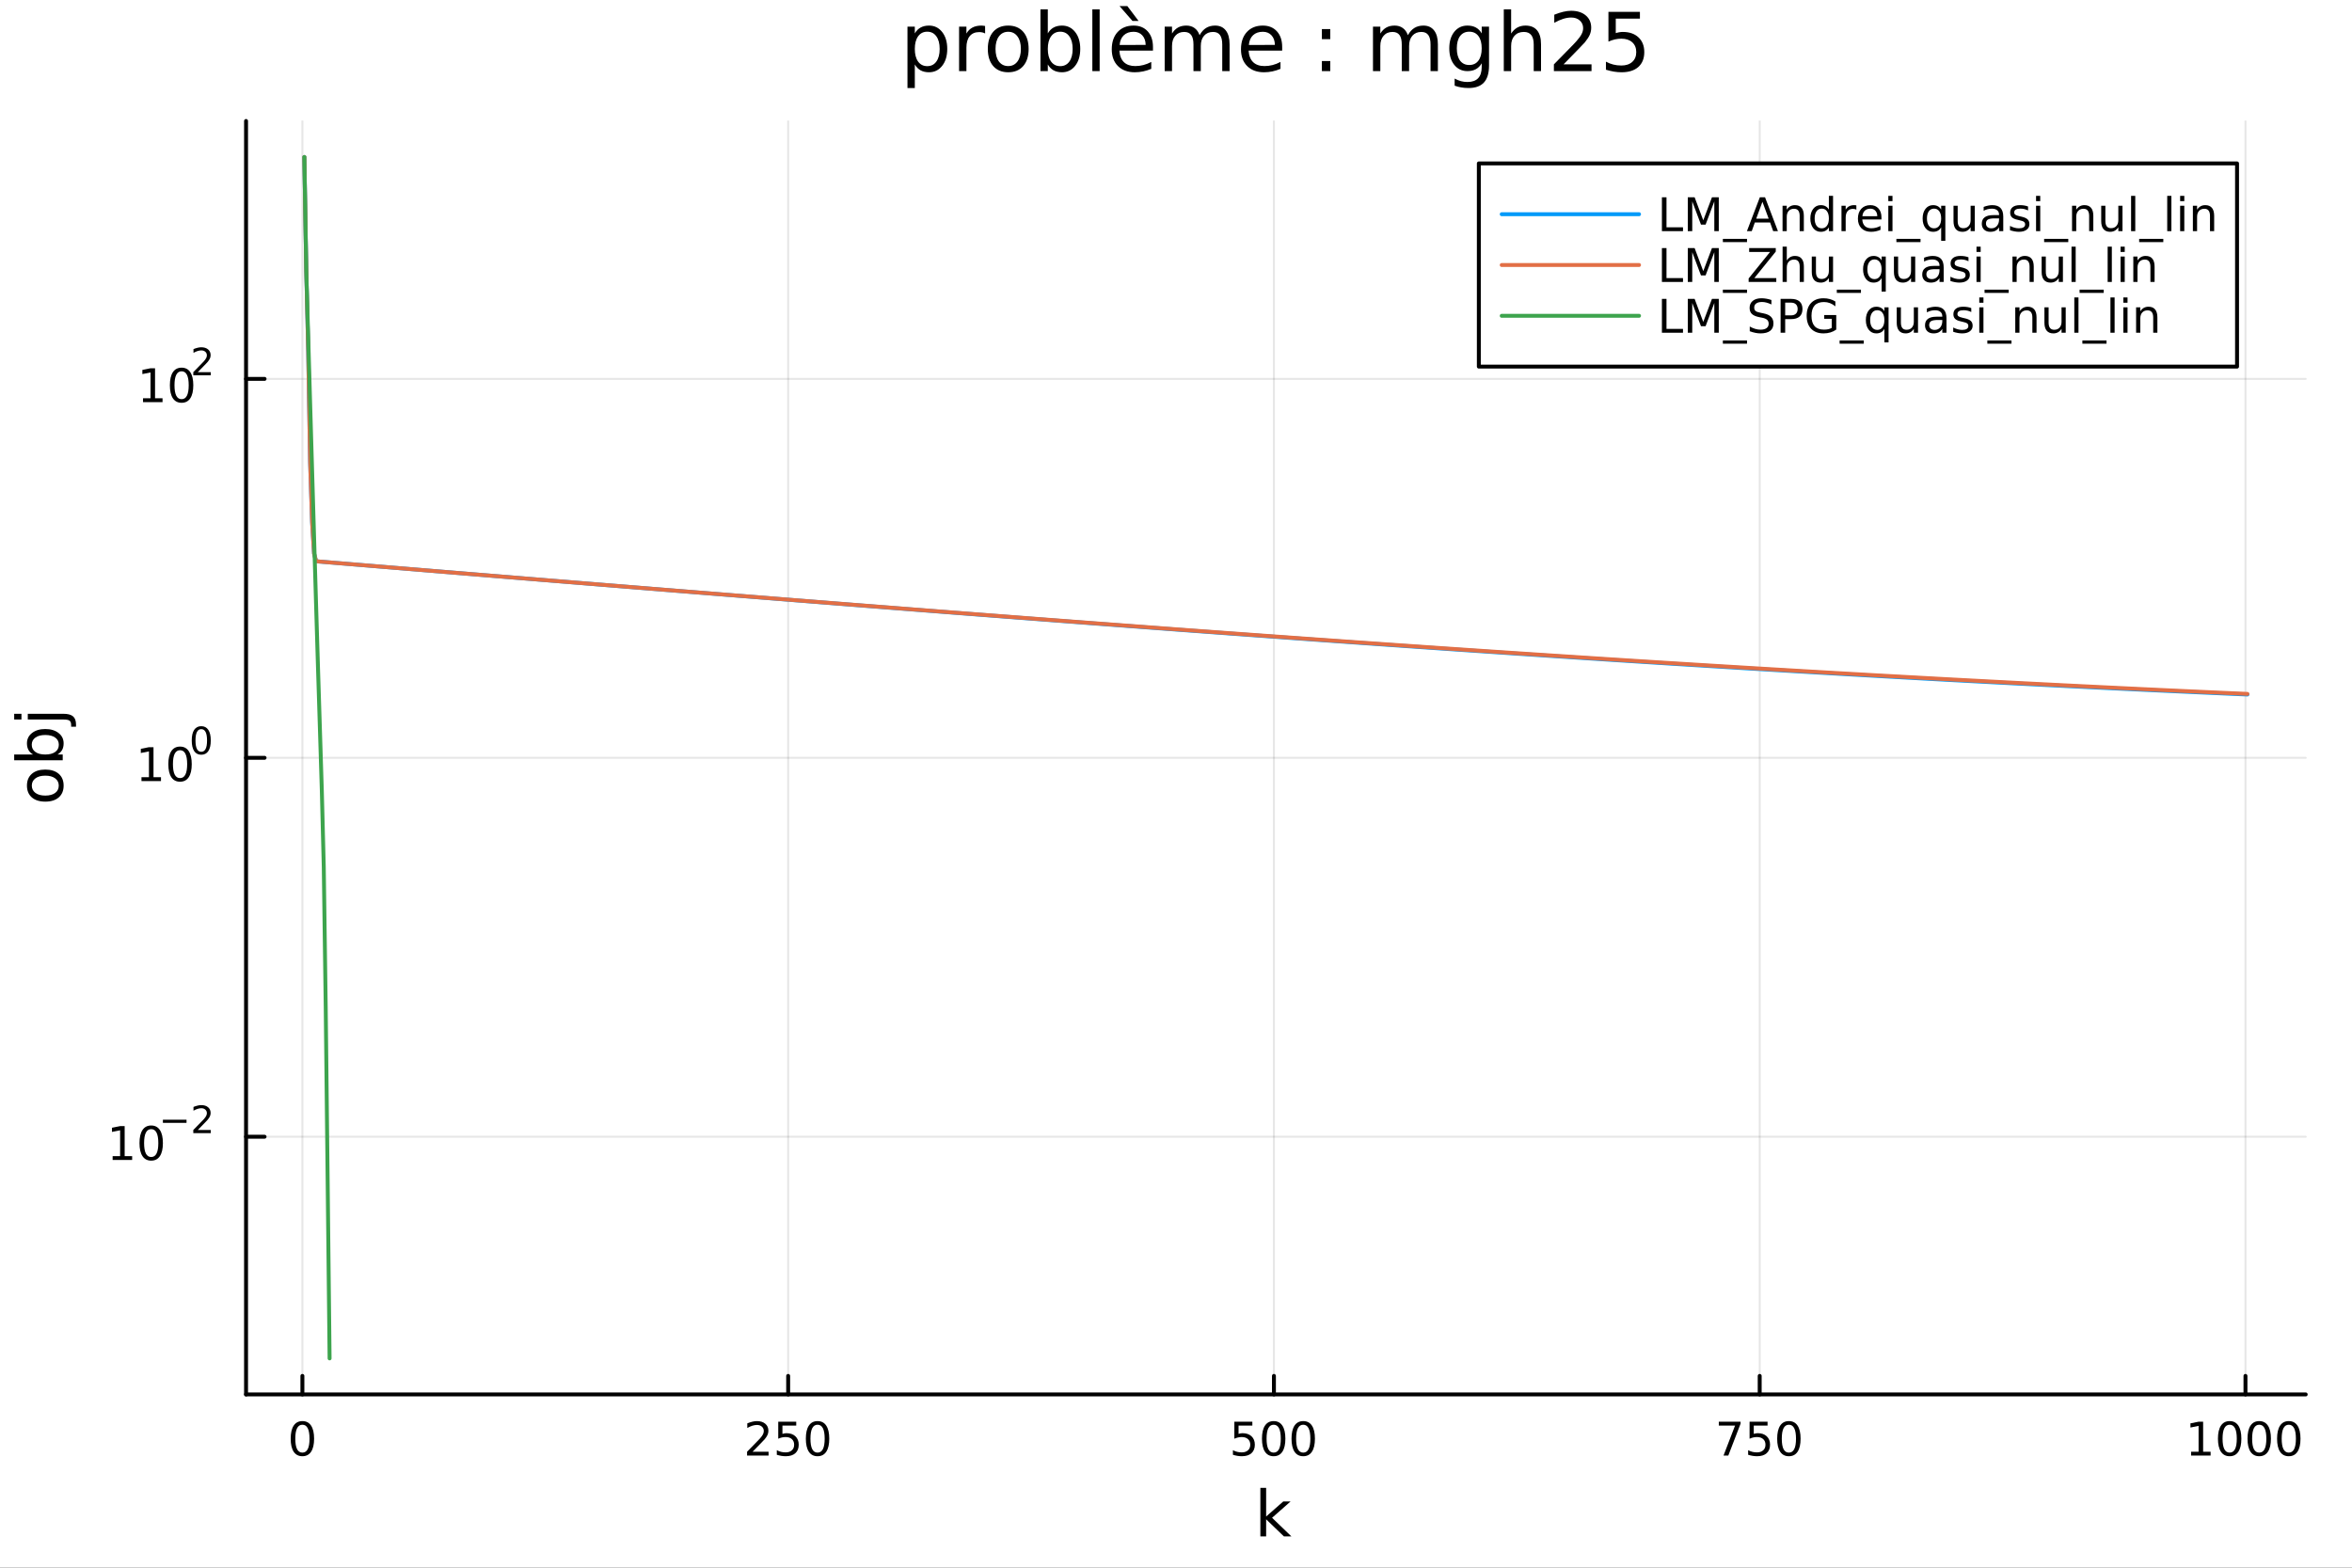 <?xml version="1.0" encoding="utf-8"?>
<svg xmlns="http://www.w3.org/2000/svg" xmlns:xlink="http://www.w3.org/1999/xlink" width="600" height="400" viewBox="0 0 2400 1600">
<rect x="0" y="0" width="2400" height="1600" fill="#333333" stroke="none"/>
<defs>
  <clipPath id="clip220">
    <rect x="0" y="0" width="2400" height="1600"/>
  </clipPath>
</defs>
<path clip-path="url(#clip220)" d="M0 1600 L2400 1600 L2400 0 L0 0  Z" fill="#ffffff" fill-rule="evenodd" fill-opacity="1"/>
<defs>
  <clipPath id="clip221">
    <rect x="480" y="0" width="1681" height="1600"/>
  </clipPath>
</defs>
<path clip-path="url(#clip220)" d="M251.071 1423.18 L2352.76 1423.18 L2352.76 123.472 L251.071 123.472  Z" fill="#ffffff" fill-rule="evenodd" fill-opacity="1"/>
<defs>
  <clipPath id="clip222">
    <rect x="251" y="123" width="2103" height="1301"/>
  </clipPath>
</defs>
<polyline clip-path="url(#clip222)" style="stroke:#000000; stroke-linecap:round; stroke-linejoin:round; stroke-width:2; stroke-opacity:0.1; fill:none" points="308.57,1423.18 308.57,123.472 "/>
<polyline clip-path="url(#clip222)" style="stroke:#000000; stroke-linecap:round; stroke-linejoin:round; stroke-width:2; stroke-opacity:0.1; fill:none" points="804.251,1423.18 804.251,123.472 "/>
<polyline clip-path="url(#clip222)" style="stroke:#000000; stroke-linecap:round; stroke-linejoin:round; stroke-width:2; stroke-opacity:0.1; fill:none" points="1299.93,1423.18 1299.93,123.472 "/>
<polyline clip-path="url(#clip222)" style="stroke:#000000; stroke-linecap:round; stroke-linejoin:round; stroke-width:2; stroke-opacity:0.1; fill:none" points="1795.61,1423.18 1795.61,123.472 "/>
<polyline clip-path="url(#clip222)" style="stroke:#000000; stroke-linecap:round; stroke-linejoin:round; stroke-width:2; stroke-opacity:0.1; fill:none" points="2291.29,1423.18 2291.29,123.472 "/>
<polyline clip-path="url(#clip220)" style="stroke:#000000; stroke-linecap:round; stroke-linejoin:round; stroke-width:4; stroke-opacity:1; fill:none" points="251.071,1423.18 2352.76,1423.18 "/>
<polyline clip-path="url(#clip220)" style="stroke:#000000; stroke-linecap:round; stroke-linejoin:round; stroke-width:4; stroke-opacity:1; fill:none" points="308.57,1423.18 308.57,1404.28 "/>
<polyline clip-path="url(#clip220)" style="stroke:#000000; stroke-linecap:round; stroke-linejoin:round; stroke-width:4; stroke-opacity:1; fill:none" points="804.251,1423.18 804.251,1404.28 "/>
<polyline clip-path="url(#clip220)" style="stroke:#000000; stroke-linecap:round; stroke-linejoin:round; stroke-width:4; stroke-opacity:1; fill:none" points="1299.93,1423.18 1299.93,1404.28 "/>
<polyline clip-path="url(#clip220)" style="stroke:#000000; stroke-linecap:round; stroke-linejoin:round; stroke-width:4; stroke-opacity:1; fill:none" points="1795.61,1423.18 1795.61,1404.28 "/>
<polyline clip-path="url(#clip220)" style="stroke:#000000; stroke-linecap:round; stroke-linejoin:round; stroke-width:4; stroke-opacity:1; fill:none" points="2291.29,1423.18 2291.29,1404.28 "/>
<path clip-path="url(#clip220)" d="M308.57 1454.1 Q304.959 1454.1 303.13 1457.66 Q301.325 1461.2 301.325 1468.33 Q301.325 1475.44 303.13 1479.01 Q304.959 1482.55 308.57 1482.55 Q312.204 1482.55 314.01 1479.01 Q315.839 1475.44 315.839 1468.33 Q315.839 1461.2 314.01 1457.66 Q312.204 1454.1 308.57 1454.1 M308.57 1450.39 Q314.38 1450.39 317.436 1455 Q320.515 1459.58 320.515 1468.33 Q320.515 1477.06 317.436 1481.67 Q314.38 1486.25 308.57 1486.25 Q302.76 1486.25 299.681 1481.67 Q296.626 1477.06 296.626 1468.33 Q296.626 1459.58 299.681 1455 Q302.76 1450.39 308.57 1450.39 Z" fill="#000000" fill-rule="nonzero" fill-opacity="1" /><path clip-path="url(#clip220)" d="M767.943 1481.64 L784.262 1481.64 L784.262 1485.58 L762.318 1485.58 L762.318 1481.64 Q764.98 1478.89 769.563 1474.26 Q774.17 1469.61 775.35 1468.27 Q777.596 1465.74 778.475 1464.01 Q779.378 1462.25 779.378 1460.56 Q779.378 1457.8 777.434 1456.07 Q775.512 1454.33 772.41 1454.33 Q770.211 1454.33 767.758 1455.09 Q765.327 1455.86 762.549 1457.41 L762.549 1452.69 Q765.373 1451.55 767.827 1450.97 Q770.281 1450.39 772.318 1450.39 Q777.688 1450.39 780.883 1453.08 Q784.077 1455.77 784.077 1460.26 Q784.077 1462.39 783.267 1464.31 Q782.48 1466.2 780.373 1468.8 Q779.795 1469.47 776.693 1472.69 Q773.591 1475.88 767.943 1481.64 Z" fill="#000000" fill-rule="nonzero" fill-opacity="1" /><path clip-path="url(#clip220)" d="M794.123 1451.02 L812.48 1451.02 L812.48 1454.96 L798.406 1454.96 L798.406 1463.43 Q799.424 1463.08 800.443 1462.92 Q801.461 1462.73 802.48 1462.73 Q808.267 1462.73 811.646 1465.9 Q815.026 1469.08 815.026 1474.49 Q815.026 1480.07 811.554 1483.17 Q808.082 1486.25 801.762 1486.25 Q799.586 1486.25 797.318 1485.88 Q795.072 1485.51 792.665 1484.77 L792.665 1480.07 Q794.748 1481.2 796.97 1481.76 Q799.193 1482.32 801.67 1482.32 Q805.674 1482.32 808.012 1480.21 Q810.35 1478.1 810.35 1474.49 Q810.35 1470.88 808.012 1468.77 Q805.674 1466.67 801.67 1466.67 Q799.795 1466.67 797.92 1467.08 Q796.068 1467.5 794.123 1468.38 L794.123 1451.02 Z" fill="#000000" fill-rule="nonzero" fill-opacity="1" /><path clip-path="url(#clip220)" d="M834.239 1454.1 Q830.628 1454.1 828.799 1457.66 Q826.993 1461.2 826.993 1468.33 Q826.993 1475.44 828.799 1479.01 Q830.628 1482.55 834.239 1482.55 Q837.873 1482.55 839.679 1479.01 Q841.507 1475.44 841.507 1468.33 Q841.507 1461.2 839.679 1457.66 Q837.873 1454.1 834.239 1454.1 M834.239 1450.39 Q840.049 1450.39 843.104 1455 Q846.183 1459.58 846.183 1468.33 Q846.183 1477.06 843.104 1481.67 Q840.049 1486.25 834.239 1486.25 Q828.429 1486.25 825.35 1481.67 Q822.294 1477.06 822.294 1468.33 Q822.294 1459.58 825.35 1455 Q828.429 1450.39 834.239 1450.39 Z" fill="#000000" fill-rule="nonzero" fill-opacity="1" /><path clip-path="url(#clip220)" d="M1259.55 1451.02 L1277.91 1451.02 L1277.91 1454.96 L1263.83 1454.96 L1263.83 1463.43 Q1264.85 1463.08 1265.87 1462.92 Q1266.89 1462.73 1267.91 1462.73 Q1273.69 1462.73 1277.07 1465.9 Q1280.45 1469.08 1280.45 1474.49 Q1280.45 1480.07 1276.98 1483.17 Q1273.51 1486.25 1267.19 1486.25 Q1265.01 1486.25 1262.74 1485.88 Q1260.5 1485.51 1258.09 1484.77 L1258.09 1480.07 Q1260.17 1481.2 1262.4 1481.76 Q1264.62 1482.32 1267.1 1482.32 Q1271.1 1482.32 1273.44 1480.21 Q1275.78 1478.1 1275.78 1474.49 Q1275.78 1470.88 1273.44 1468.77 Q1271.1 1466.67 1267.1 1466.67 Q1265.22 1466.67 1263.35 1467.08 Q1261.49 1467.5 1259.55 1468.38 L1259.55 1451.02 Z" fill="#000000" fill-rule="nonzero" fill-opacity="1" /><path clip-path="url(#clip220)" d="M1299.66 1454.1 Q1296.05 1454.1 1294.22 1457.66 Q1292.42 1461.2 1292.42 1468.33 Q1292.42 1475.44 1294.22 1479.01 Q1296.05 1482.55 1299.66 1482.55 Q1303.3 1482.55 1305.1 1479.01 Q1306.93 1475.44 1306.93 1468.33 Q1306.93 1461.2 1305.1 1457.66 Q1303.3 1454.1 1299.66 1454.1 M1299.66 1450.39 Q1305.47 1450.39 1308.53 1455 Q1311.61 1459.58 1311.61 1468.33 Q1311.61 1477.06 1308.53 1481.67 Q1305.47 1486.25 1299.66 1486.25 Q1293.85 1486.25 1290.78 1481.67 Q1287.72 1477.06 1287.72 1468.33 Q1287.72 1459.58 1290.78 1455 Q1293.85 1450.39 1299.66 1450.39 Z" fill="#000000" fill-rule="nonzero" fill-opacity="1" /><path clip-path="url(#clip220)" d="M1329.83 1454.1 Q1326.22 1454.1 1324.39 1457.66 Q1322.58 1461.2 1322.58 1468.33 Q1322.58 1475.44 1324.39 1479.01 Q1326.22 1482.55 1329.83 1482.55 Q1333.46 1482.55 1335.27 1479.01 Q1337.1 1475.44 1337.1 1468.33 Q1337.1 1461.2 1335.27 1457.66 Q1333.46 1454.1 1329.83 1454.1 M1329.83 1450.39 Q1335.64 1450.39 1338.69 1455 Q1341.77 1459.58 1341.77 1468.33 Q1341.77 1477.06 1338.69 1481.67 Q1335.64 1486.25 1329.83 1486.25 Q1324.02 1486.25 1320.94 1481.67 Q1317.88 1477.06 1317.88 1468.33 Q1317.88 1459.58 1320.94 1455 Q1324.02 1450.39 1329.83 1450.39 Z" fill="#000000" fill-rule="nonzero" fill-opacity="1" /><path clip-path="url(#clip220)" d="M1753.89 1451.02 L1776.11 1451.02 L1776.11 1453.01 L1763.56 1485.58 L1758.68 1485.58 L1770.48 1454.96 L1753.89 1454.96 L1753.89 1451.02 Z" fill="#000000" fill-rule="nonzero" fill-opacity="1" /><path clip-path="url(#clip220)" d="M1785.28 1451.02 L1803.63 1451.02 L1803.63 1454.96 L1789.56 1454.96 L1789.56 1463.43 Q1790.58 1463.08 1791.6 1462.92 Q1792.61 1462.73 1793.63 1462.73 Q1799.42 1462.73 1802.8 1465.9 Q1806.18 1469.08 1806.18 1474.49 Q1806.18 1480.07 1802.71 1483.17 Q1799.23 1486.25 1792.91 1486.25 Q1790.74 1486.25 1788.47 1485.88 Q1786.22 1485.51 1783.82 1484.77 L1783.82 1480.07 Q1785.9 1481.2 1788.12 1481.76 Q1790.35 1482.32 1792.82 1482.32 Q1796.83 1482.32 1799.16 1480.21 Q1801.5 1478.1 1801.5 1474.49 Q1801.5 1470.88 1799.16 1468.77 Q1796.83 1466.67 1792.82 1466.67 Q1790.95 1466.67 1789.07 1467.08 Q1787.22 1467.5 1785.28 1468.38 L1785.28 1451.02 Z" fill="#000000" fill-rule="nonzero" fill-opacity="1" /><path clip-path="url(#clip220)" d="M1825.39 1454.1 Q1821.78 1454.1 1819.95 1457.66 Q1818.15 1461.2 1818.15 1468.33 Q1818.15 1475.44 1819.95 1479.01 Q1821.78 1482.55 1825.39 1482.55 Q1829.03 1482.55 1830.83 1479.01 Q1832.66 1475.44 1832.66 1468.33 Q1832.66 1461.2 1830.83 1457.66 Q1829.03 1454.1 1825.39 1454.1 M1825.39 1450.39 Q1831.2 1450.39 1834.26 1455 Q1837.34 1459.58 1837.34 1468.33 Q1837.34 1477.06 1834.26 1481.67 Q1831.2 1486.25 1825.39 1486.25 Q1819.58 1486.25 1816.5 1481.67 Q1813.45 1477.06 1813.45 1468.33 Q1813.45 1459.58 1816.5 1455 Q1819.58 1450.39 1825.39 1450.39 Z" fill="#000000" fill-rule="nonzero" fill-opacity="1" /><path clip-path="url(#clip220)" d="M2235.82 1481.64 L2243.46 1481.64 L2243.46 1455.28 L2235.15 1456.95 L2235.15 1452.69 L2243.41 1451.02 L2248.09 1451.02 L2248.09 1481.64 L2255.72 1481.64 L2255.72 1485.58 L2235.82 1485.58 L2235.82 1481.64 Z" fill="#000000" fill-rule="nonzero" fill-opacity="1" /><path clip-path="url(#clip220)" d="M2275.17 1454.1 Q2271.56 1454.1 2269.73 1457.66 Q2267.92 1461.2 2267.92 1468.33 Q2267.92 1475.44 2269.73 1479.01 Q2271.56 1482.55 2275.17 1482.55 Q2278.8 1482.55 2280.61 1479.01 Q2282.44 1475.44 2282.44 1468.33 Q2282.44 1461.2 2280.61 1457.66 Q2278.8 1454.1 2275.17 1454.1 M2275.17 1450.39 Q2280.98 1450.39 2284.03 1455 Q2287.11 1459.58 2287.11 1468.33 Q2287.11 1477.06 2284.03 1481.67 Q2280.98 1486.25 2275.17 1486.25 Q2269.36 1486.25 2266.28 1481.67 Q2263.22 1477.06 2263.22 1468.33 Q2263.22 1459.58 2266.28 1455 Q2269.36 1450.39 2275.17 1450.39 Z" fill="#000000" fill-rule="nonzero" fill-opacity="1" /><path clip-path="url(#clip220)" d="M2305.33 1454.1 Q2301.72 1454.1 2299.89 1457.66 Q2298.09 1461.2 2298.09 1468.33 Q2298.09 1475.44 2299.89 1479.01 Q2301.72 1482.55 2305.33 1482.55 Q2308.97 1482.55 2310.77 1479.01 Q2312.6 1475.44 2312.6 1468.33 Q2312.6 1461.2 2310.77 1457.66 Q2308.97 1454.1 2305.33 1454.1 M2305.33 1450.39 Q2311.14 1450.39 2314.2 1455 Q2317.28 1459.58 2317.28 1468.33 Q2317.28 1477.06 2314.2 1481.67 Q2311.14 1486.25 2305.33 1486.25 Q2299.52 1486.25 2296.44 1481.67 Q2293.39 1477.06 2293.39 1468.33 Q2293.39 1459.58 2296.44 1455 Q2299.52 1450.39 2305.33 1450.39 Z" fill="#000000" fill-rule="nonzero" fill-opacity="1" /><path clip-path="url(#clip220)" d="M2335.49 1454.1 Q2331.88 1454.1 2330.05 1457.66 Q2328.25 1461.2 2328.25 1468.33 Q2328.25 1475.44 2330.05 1479.01 Q2331.88 1482.55 2335.49 1482.55 Q2339.13 1482.55 2340.93 1479.01 Q2342.76 1475.44 2342.76 1468.33 Q2342.76 1461.2 2340.93 1457.66 Q2339.13 1454.1 2335.49 1454.1 M2335.49 1450.39 Q2341.3 1450.39 2344.36 1455 Q2347.44 1459.58 2347.44 1468.33 Q2347.44 1477.06 2344.36 1481.67 Q2341.3 1486.25 2335.49 1486.25 Q2329.68 1486.25 2326.6 1481.67 Q2323.55 1477.06 2323.55 1468.33 Q2323.55 1459.58 2326.6 1455 Q2329.68 1450.39 2335.49 1450.39 Z" fill="#000000" fill-rule="nonzero" fill-opacity="1" /><path clip-path="url(#clip220)" d="M1286.09 1518.52 L1291.98 1518.52 L1291.98 1547.77 L1309.46 1532.4 L1316.94 1532.4 L1298.03 1549.07 L1317.73 1568.04 L1310.09 1568.04 L1291.98 1550.63 L1291.98 1568.04 L1286.09 1568.04 L1286.09 1518.52 Z" fill="#000000" fill-rule="nonzero" fill-opacity="1" /><polyline clip-path="url(#clip222)" style="stroke:#000000; stroke-linecap:round; stroke-linejoin:round; stroke-width:2; stroke-opacity:0.1; fill:none" points="251.071,1160.16 2352.76,1160.16 "/>
<polyline clip-path="url(#clip222)" style="stroke:#000000; stroke-linecap:round; stroke-linejoin:round; stroke-width:2; stroke-opacity:0.1; fill:none" points="251.071,773.43 2352.76,773.43 "/>
<polyline clip-path="url(#clip222)" style="stroke:#000000; stroke-linecap:round; stroke-linejoin:round; stroke-width:2; stroke-opacity:0.1; fill:none" points="251.071,386.7 2352.76,386.7 "/>
<polyline clip-path="url(#clip220)" style="stroke:#000000; stroke-linecap:round; stroke-linejoin:round; stroke-width:4; stroke-opacity:1; fill:none" points="251.071,1423.18 251.071,123.472 "/>
<polyline clip-path="url(#clip220)" style="stroke:#000000; stroke-linecap:round; stroke-linejoin:round; stroke-width:4; stroke-opacity:1; fill:none" points="251.071,1160.16 269.969,1160.16 "/>
<polyline clip-path="url(#clip220)" style="stroke:#000000; stroke-linecap:round; stroke-linejoin:round; stroke-width:4; stroke-opacity:1; fill:none" points="251.071,773.43 269.969,773.43 "/>
<polyline clip-path="url(#clip220)" style="stroke:#000000; stroke-linecap:round; stroke-linejoin:round; stroke-width:4; stroke-opacity:1; fill:none" points="251.071,386.7 269.969,386.7 "/>
<path clip-path="url(#clip220)" d="M114.931 1179.95 L122.57 1179.95 L122.57 1153.59 L114.26 1155.25 L114.26 1150.99 L122.524 1149.33 L127.2 1149.33 L127.2 1179.95 L134.839 1179.95 L134.839 1183.89 L114.931 1183.89 L114.931 1179.95 Z" fill="#000000" fill-rule="nonzero" fill-opacity="1" /><path clip-path="url(#clip220)" d="M154.283 1152.41 Q150.672 1152.41 148.843 1155.97 Q147.038 1159.51 147.038 1166.64 Q147.038 1173.75 148.843 1177.31 Q150.672 1180.85 154.283 1180.85 Q157.917 1180.85 159.723 1177.31 Q161.552 1173.75 161.552 1166.64 Q161.552 1159.51 159.723 1155.97 Q157.917 1152.41 154.283 1152.41 M154.283 1148.7 Q160.093 1148.7 163.149 1153.31 Q166.227 1157.89 166.227 1166.64 Q166.227 1175.37 163.149 1179.97 Q160.093 1184.56 154.283 1184.56 Q148.473 1184.56 145.394 1179.97 Q142.339 1175.37 142.339 1166.64 Q142.339 1157.89 145.394 1153.31 Q148.473 1148.7 154.283 1148.7 Z" fill="#000000" fill-rule="nonzero" fill-opacity="1" /><path clip-path="url(#clip220)" d="M166.227 1142.8 L190.339 1142.8 L190.339 1146 L166.227 1146 L166.227 1142.8 Z" fill="#000000" fill-rule="nonzero" fill-opacity="1" /><path clip-path="url(#clip220)" d="M201.812 1153.28 L215.071 1153.28 L215.071 1156.48 L197.241 1156.48 L197.241 1153.28 Q199.404 1151.04 203.128 1147.28 Q206.871 1143.5 207.83 1142.41 Q209.655 1140.36 210.369 1138.95 Q211.103 1137.52 211.103 1136.15 Q211.103 1133.91 209.523 1132.5 Q207.962 1131.09 205.442 1131.09 Q203.655 1131.09 201.661 1131.71 Q199.686 1132.33 197.43 1133.59 L197.43 1129.75 Q199.724 1128.83 201.718 1128.36 Q203.711 1127.89 205.366 1127.89 Q209.73 1127.89 212.325 1130.07 Q214.921 1132.25 214.921 1135.9 Q214.921 1137.63 214.263 1139.19 Q213.623 1140.73 211.912 1142.84 Q211.441 1143.39 208.921 1146 Q206.401 1148.6 201.812 1153.28 Z" fill="#000000" fill-rule="nonzero" fill-opacity="1" /><path clip-path="url(#clip220)" d="M144.366 793.222 L152.004 793.222 L152.004 766.856 L143.694 768.523 L143.694 764.264 L151.958 762.597 L156.634 762.597 L156.634 793.222 L164.273 793.222 L164.273 797.157 L144.366 797.157 L144.366 793.222 Z" fill="#000000" fill-rule="nonzero" fill-opacity="1" /><path clip-path="url(#clip220)" d="M183.717 765.676 Q180.106 765.676 178.277 769.241 Q176.472 772.782 176.472 779.912 Q176.472 787.018 178.277 790.583 Q180.106 794.125 183.717 794.125 Q187.351 794.125 189.157 790.583 Q190.986 787.018 190.986 779.912 Q190.986 772.782 189.157 769.241 Q187.351 765.676 183.717 765.676 M183.717 761.972 Q189.527 761.972 192.583 766.579 Q195.662 771.162 195.662 779.912 Q195.662 788.639 192.583 793.245 Q189.527 797.828 183.717 797.828 Q177.907 797.828 174.828 793.245 Q171.773 788.639 171.773 779.912 Q171.773 771.162 174.828 766.579 Q177.907 761.972 183.717 761.972 Z" fill="#000000" fill-rule="nonzero" fill-opacity="1" /><path clip-path="url(#clip220)" d="M205.366 744.168 Q202.432 744.168 200.947 747.065 Q199.48 749.942 199.48 755.735 Q199.48 761.509 200.947 764.405 Q202.432 767.283 205.366 767.283 Q208.319 767.283 209.786 764.405 Q211.272 761.509 211.272 755.735 Q211.272 749.942 209.786 747.065 Q208.319 744.168 205.366 744.168 M205.366 741.159 Q210.087 741.159 212.57 744.902 Q215.071 748.626 215.071 755.735 Q215.071 762.825 212.57 766.568 Q210.087 770.292 205.366 770.292 Q200.646 770.292 198.144 766.568 Q195.662 762.825 195.662 755.735 Q195.662 748.626 198.144 744.902 Q200.646 741.159 205.366 741.159 Z" fill="#000000" fill-rule="nonzero" fill-opacity="1" /><path clip-path="url(#clip220)" d="M145.945 406.492 L153.584 406.492 L153.584 380.127 L145.274 381.793 L145.274 377.534 L153.538 375.867 L158.214 375.867 L158.214 406.492 L165.853 406.492 L165.853 410.427 L145.945 410.427 L145.945 406.492 Z" fill="#000000" fill-rule="nonzero" fill-opacity="1" /><path clip-path="url(#clip220)" d="M185.297 378.946 Q181.686 378.946 179.857 382.511 Q178.052 386.053 178.052 393.182 Q178.052 400.289 179.857 403.853 Q181.686 407.395 185.297 407.395 Q188.931 407.395 190.737 403.853 Q192.566 400.289 192.566 393.182 Q192.566 386.053 190.737 382.511 Q188.931 378.946 185.297 378.946 M185.297 375.242 Q191.107 375.242 194.163 379.849 Q197.241 384.432 197.241 393.182 Q197.241 401.909 194.163 406.515 Q191.107 411.099 185.297 411.099 Q179.487 411.099 176.408 406.515 Q173.353 401.909 173.353 393.182 Q173.353 384.432 176.408 379.849 Q179.487 375.242 185.297 375.242 Z" fill="#000000" fill-rule="nonzero" fill-opacity="1" /><path clip-path="url(#clip220)" d="M201.812 379.82 L215.071 379.82 L215.071 383.017 L197.241 383.017 L197.241 379.82 Q199.404 377.582 203.128 373.82 Q206.871 370.04 207.83 368.949 Q209.655 366.899 210.369 365.488 Q211.103 364.059 211.103 362.686 Q211.103 360.448 209.523 359.037 Q207.962 357.627 205.442 357.627 Q203.655 357.627 201.661 358.247 Q199.686 358.868 197.43 360.128 L197.43 356.291 Q199.724 355.37 201.718 354.899 Q203.711 354.429 205.366 354.429 Q209.73 354.429 212.325 356.611 Q214.921 358.793 214.921 362.441 Q214.921 364.172 214.263 365.733 Q213.623 367.275 211.912 369.381 Q211.441 369.927 208.921 372.541 Q206.401 375.137 201.812 379.82 Z" fill="#000000" fill-rule="nonzero" fill-opacity="1" /><path clip-path="url(#clip220)" d="M32.462 801.797 Q32.462 806.507 36.154 809.244 Q39.815 811.982 46.212 811.982 Q52.609 811.982 56.302 809.276 Q59.962 806.539 59.962 801.797 Q59.962 797.118 56.27 794.381 Q52.578 791.643 46.212 791.643 Q39.878 791.643 36.186 794.381 Q32.462 797.118 32.462 801.797 M27.497 801.797 Q27.497 794.158 32.462 789.797 Q37.427 785.437 46.212 785.437 Q54.965 785.437 59.962 789.797 Q64.927 794.158 64.927 801.797 Q64.927 809.467 59.962 813.828 Q54.965 818.156 46.212 818.156 Q37.427 818.156 32.462 813.828 Q27.497 809.467 27.497 801.797 Z" fill="#000000" fill-rule="nonzero" fill-opacity="1" /><path clip-path="url(#clip220)" d="M46.212 750.139 Q39.751 750.139 36.09 752.812 Q32.398 755.454 32.398 760.101 Q32.398 764.748 36.09 767.422 Q39.751 770.064 46.212 770.064 Q52.673 770.064 56.365 767.422 Q60.026 764.748 60.026 760.101 Q60.026 755.454 56.365 752.812 Q52.673 750.139 46.212 750.139 M33.767 770.064 Q30.584 768.218 29.056 765.417 Q27.497 762.584 27.497 758.669 Q27.497 752.176 32.653 748.134 Q37.809 744.06 46.212 744.06 Q54.615 744.06 59.771 748.134 Q64.927 752.176 64.927 758.669 Q64.927 762.584 63.399 765.417 Q61.84 768.218 58.657 770.064 L64.004 770.064 L64.004 775.952 L14.479 775.952 L14.479 770.064 L33.767 770.064 Z" fill="#000000" fill-rule="nonzero" fill-opacity="1" /><path clip-path="url(#clip220)" d="M28.356 734.352 L28.356 728.495 L64.641 728.495 Q71.452 728.495 74.508 731.105 Q77.563 733.684 77.563 739.445 L77.563 741.673 L72.598 741.673 L72.598 740.113 Q72.598 736.771 71.038 735.561 Q69.51 734.352 64.641 734.352 L28.356 734.352 M14.479 734.352 L14.479 728.495 L21.895 728.495 L21.895 734.352 L14.479 734.352 Z" fill="#000000" fill-rule="nonzero" fill-opacity="1" /><path clip-path="url(#clip220)" d="M933.484 65.77 L933.484 89.833 L925.99 89.833 L925.99 27.206 L933.484 27.206 L933.484 34.092 Q935.833 30.041 939.398 28.097 Q943.003 26.112 947.986 26.112 Q956.25 26.112 961.395 32.675 Q966.58 39.237 966.58 49.931 Q966.58 60.626 961.395 67.188 Q956.25 73.751 947.986 73.751 Q943.003 73.751 939.398 71.806 Q935.833 69.821 933.484 65.77 M958.842 49.931 Q958.842 41.708 955.44 37.05 Q952.077 32.35 946.163 32.35 Q940.249 32.35 936.846 37.05 Q933.484 41.708 933.484 49.931 Q933.484 58.155 936.846 62.854 Q940.249 67.512 946.163 67.512 Q952.077 67.512 955.44 62.854 Q958.842 58.155 958.842 49.931 Z" fill="#000000" fill-rule="nonzero" fill-opacity="1" /><path clip-path="url(#clip220)" d="M1005.23 34.173 Q1003.97 33.444 1002.47 33.12 Q1001.01 32.756 999.23 32.756 Q992.911 32.756 989.508 36.888 Q986.146 40.979 986.146 48.676 L986.146 72.576 L978.651 72.576 L978.651 27.206 L986.146 27.206 L986.146 34.254 Q988.495 30.122 992.262 28.138 Q996.03 26.112 1001.42 26.112 Q1002.19 26.112 1003.12 26.234 Q1004.05 26.315 1005.18 26.517 L1005.23 34.173 Z" fill="#000000" fill-rule="nonzero" fill-opacity="1" /><path clip-path="url(#clip220)" d="M1028.8 32.431 Q1022.81 32.431 1019.32 37.131 Q1015.84 41.789 1015.84 49.931 Q1015.84 58.074 1019.28 62.773 Q1022.77 67.431 1028.8 67.431 Q1034.76 67.431 1038.24 62.732 Q1041.72 58.033 1041.72 49.931 Q1041.72 41.87 1038.24 37.171 Q1034.76 32.431 1028.8 32.431 M1028.8 26.112 Q1038.52 26.112 1044.07 32.431 Q1049.62 38.751 1049.62 49.931 Q1049.62 61.071 1044.07 67.431 Q1038.52 73.751 1028.8 73.751 Q1019.04 73.751 1013.49 67.431 Q1007.98 61.071 1007.98 49.931 Q1007.98 38.751 1013.49 32.431 Q1019.04 26.112 1028.8 26.112 Z" fill="#000000" fill-rule="nonzero" fill-opacity="1" /><path clip-path="url(#clip220)" d="M1094.55 49.931 Q1094.55 41.708 1091.15 37.05 Q1087.78 32.35 1081.87 32.35 Q1075.95 32.35 1072.55 37.05 Q1069.19 41.708 1069.19 49.931 Q1069.19 58.155 1072.55 62.854 Q1075.95 67.512 1081.87 67.512 Q1087.78 67.512 1091.15 62.854 Q1094.55 58.155 1094.55 49.931 M1069.19 34.092 Q1071.54 30.041 1075.1 28.097 Q1078.71 26.112 1083.69 26.112 Q1091.96 26.112 1097.1 32.675 Q1102.29 39.237 1102.29 49.931 Q1102.29 60.626 1097.1 67.188 Q1091.96 73.751 1083.69 73.751 Q1078.71 73.751 1075.1 71.806 Q1071.54 69.821 1069.19 65.77 L1069.19 72.576 L1061.69 72.576 L1061.69 9.544 L1069.19 9.544 L1069.19 34.092 Z" fill="#000000" fill-rule="nonzero" fill-opacity="1" /><path clip-path="url(#clip220)" d="M1114.64 9.544 L1122.09 9.544 L1122.09 72.576 L1114.64 72.576 L1114.64 9.544 Z" fill="#000000" fill-rule="nonzero" fill-opacity="1" /><path clip-path="url(#clip220)" d="M1176.5 48.028 L1176.5 51.673 L1142.23 51.673 Q1142.71 59.37 1146.84 63.421 Q1151.02 67.431 1158.43 67.431 Q1162.72 67.431 1166.73 66.378 Q1170.79 65.325 1174.76 63.218 L1174.76 70.267 Q1170.75 71.968 1166.53 72.86 Q1162.32 73.751 1157.98 73.751 Q1147.13 73.751 1140.77 67.431 Q1134.45 61.112 1134.45 50.337 Q1134.45 39.197 1140.44 32.675 Q1146.48 26.112 1156.69 26.112 Q1165.84 26.112 1171.15 32.026 Q1176.5 37.9 1176.5 48.028 M1169.04 45.84 Q1168.96 39.723 1165.6 36.077 Q1162.28 32.431 1156.77 32.431 Q1150.53 32.431 1146.76 35.956 Q1143.04 39.48 1142.47 45.88 L1169.04 45.84 M1150.37 6.222 L1161.79 21.373 L1155.59 21.373 L1142.39 6.222 L1150.37 6.222 Z" fill="#000000" fill-rule="nonzero" fill-opacity="1" /><path clip-path="url(#clip220)" d="M1224.06 35.915 Q1226.85 30.892 1230.74 28.502 Q1234.63 26.112 1239.89 26.112 Q1246.98 26.112 1250.83 31.095 Q1254.68 36.037 1254.68 45.192 L1254.68 72.576 L1247.19 72.576 L1247.19 45.435 Q1247.19 38.913 1244.88 35.753 Q1242.57 32.594 1237.83 32.594 Q1232.04 32.594 1228.67 36.442 Q1225.31 40.29 1225.31 46.934 L1225.31 72.576 L1217.82 72.576 L1217.82 45.435 Q1217.82 38.873 1215.51 35.753 Q1213.2 32.594 1208.38 32.594 Q1202.67 32.594 1199.3 36.482 Q1195.94 40.331 1195.94 46.934 L1195.94 72.576 L1188.45 72.576 L1188.45 27.206 L1195.94 27.206 L1195.94 34.254 Q1198.49 30.082 1202.06 28.097 Q1205.62 26.112 1210.53 26.112 Q1215.47 26.112 1218.91 28.624 Q1222.39 31.135 1224.06 35.915 Z" fill="#000000" fill-rule="nonzero" fill-opacity="1" /><path clip-path="url(#clip220)" d="M1308.35 48.028 L1308.35 51.673 L1274.08 51.673 Q1274.57 59.37 1278.7 63.421 Q1282.87 67.431 1290.29 67.431 Q1294.58 67.431 1298.59 66.378 Q1302.64 65.325 1306.61 63.218 L1306.61 70.267 Q1302.6 71.968 1298.39 72.86 Q1294.18 73.751 1289.84 73.751 Q1278.99 73.751 1272.63 67.431 Q1266.31 61.112 1266.31 50.337 Q1266.31 39.197 1272.3 32.675 Q1278.34 26.112 1288.55 26.112 Q1297.7 26.112 1303.01 32.026 Q1308.35 37.9 1308.35 48.028 M1300.9 45.84 Q1300.82 39.723 1297.46 36.077 Q1294.14 32.431 1288.63 32.431 Q1282.39 32.431 1278.62 35.956 Q1274.89 39.48 1274.33 45.88 L1300.9 45.84 Z" fill="#000000" fill-rule="nonzero" fill-opacity="1" /><path clip-path="url(#clip220)" d="M1348.86 62.287 L1357.41 62.287 L1357.41 72.576 L1348.86 72.576 L1348.86 62.287 M1348.86 29.677 L1357.41 29.677 L1357.41 39.966 L1348.86 39.966 L1348.86 29.677 Z" fill="#000000" fill-rule="nonzero" fill-opacity="1" /><path clip-path="url(#clip220)" d="M1436.61 35.915 Q1439.4 30.892 1443.29 28.502 Q1447.18 26.112 1452.45 26.112 Q1459.53 26.112 1463.38 31.095 Q1467.23 36.037 1467.23 45.192 L1467.23 72.576 L1459.74 72.576 L1459.74 45.435 Q1459.74 38.913 1457.43 35.753 Q1455.12 32.594 1450.38 32.594 Q1444.59 32.594 1441.22 36.442 Q1437.86 40.29 1437.86 46.934 L1437.86 72.576 L1430.37 72.576 L1430.37 45.435 Q1430.37 38.873 1428.06 35.753 Q1425.75 32.594 1420.93 32.594 Q1415.22 32.594 1411.86 36.482 Q1408.49 40.331 1408.49 46.934 L1408.49 72.576 L1401 72.576 L1401 27.206 L1408.49 27.206 L1408.49 34.254 Q1411.04 30.082 1414.61 28.097 Q1418.17 26.112 1423.08 26.112 Q1428.02 26.112 1431.46 28.624 Q1434.95 31.135 1436.61 35.915 Z" fill="#000000" fill-rule="nonzero" fill-opacity="1" /><path clip-path="url(#clip220)" d="M1511.95 49.364 Q1511.95 41.263 1508.59 36.806 Q1505.27 32.35 1499.23 32.35 Q1493.24 32.35 1489.88 36.806 Q1486.55 41.263 1486.55 49.364 Q1486.55 57.426 1489.88 61.882 Q1493.24 66.338 1499.23 66.338 Q1505.27 66.338 1508.59 61.882 Q1511.95 57.426 1511.95 49.364 M1519.41 66.945 Q1519.41 78.531 1514.26 84.162 Q1509.12 89.833 1498.5 89.833 Q1494.57 89.833 1491.09 89.225 Q1487.61 88.658 1484.33 87.443 L1484.33 80.192 Q1487.61 81.974 1490.81 82.825 Q1494.01 83.675 1497.33 83.675 Q1504.66 83.675 1508.31 79.827 Q1511.95 76.019 1511.95 68.282 L1511.95 64.596 Q1509.64 68.606 1506.04 70.591 Q1502.43 72.576 1497.41 72.576 Q1489.07 72.576 1483.96 66.216 Q1478.86 59.856 1478.86 49.364 Q1478.86 38.832 1483.96 32.472 Q1489.07 26.112 1497.41 26.112 Q1502.43 26.112 1506.04 28.097 Q1509.64 30.082 1511.95 34.092 L1511.95 27.206 L1519.41 27.206 L1519.41 66.945 Z" fill="#000000" fill-rule="nonzero" fill-opacity="1" /><path clip-path="url(#clip220)" d="M1572.47 45.192 L1572.47 72.576 L1565.02 72.576 L1565.02 45.435 Q1565.02 38.994 1562.51 35.794 Q1560 32.594 1554.97 32.594 Q1548.94 32.594 1545.45 36.442 Q1541.97 40.29 1541.97 46.934 L1541.97 72.576 L1534.48 72.576 L1534.48 9.544 L1541.97 9.544 L1541.97 34.254 Q1544.64 30.163 1548.25 28.138 Q1551.89 26.112 1556.63 26.112 Q1564.45 26.112 1568.46 30.973 Q1572.47 35.794 1572.47 45.192 Z" fill="#000000" fill-rule="nonzero" fill-opacity="1" /><path clip-path="url(#clip220)" d="M1595.44 65.689 L1624 65.689 L1624 72.576 L1585.6 72.576 L1585.6 65.689 Q1590.26 60.869 1598.28 52.767 Q1606.34 44.625 1608.4 42.275 Q1612.33 37.86 1613.87 34.822 Q1615.45 31.743 1615.45 28.786 Q1615.45 23.965 1612.05 20.927 Q1608.69 17.889 1603.26 17.889 Q1599.41 17.889 1595.12 19.226 Q1590.86 20.562 1586 23.276 L1586 15.013 Q1590.95 13.028 1595.24 12.015 Q1599.53 11.002 1603.1 11.002 Q1612.5 11.002 1618.09 15.701 Q1623.68 20.4 1623.68 28.259 Q1623.68 31.986 1622.26 35.348 Q1620.88 38.67 1617.2 43.207 Q1616.18 44.382 1610.75 50.013 Q1605.33 55.603 1595.44 65.689 Z" fill="#000000" fill-rule="nonzero" fill-opacity="1" /><path clip-path="url(#clip220)" d="M1641.26 12.096 L1673.38 12.096 L1673.38 18.983 L1648.75 18.983 L1648.75 33.809 Q1650.53 33.201 1652.32 32.918 Q1654.1 32.594 1655.88 32.594 Q1666.01 32.594 1671.92 38.143 Q1677.84 43.693 1677.84 53.172 Q1677.84 62.935 1671.76 68.363 Q1665.68 73.751 1654.63 73.751 Q1650.82 73.751 1646.85 73.103 Q1642.92 72.454 1638.71 71.158 L1638.71 62.935 Q1642.35 64.92 1646.24 65.892 Q1650.13 66.864 1654.46 66.864 Q1661.47 66.864 1665.56 63.178 Q1669.65 59.492 1669.65 53.172 Q1669.65 46.853 1665.56 43.166 Q1661.47 39.48 1654.46 39.48 Q1651.18 39.48 1647.9 40.209 Q1644.66 40.938 1641.26 42.478 L1641.26 12.096 Z" fill="#000000" fill-rule="nonzero" fill-opacity="1" /><polyline clip-path="url(#clip222)" style="stroke:#009af9; stroke-linecap:round; stroke-linejoin:round; stroke-width:4; stroke-opacity:1; fill:none" points="310.553,160.256 312.536,276.617 314.518,358.664 316.501,472.433 318.484,532.661 320.466,564.945 322.449,572.274 324.432,573.001 326.415,573.168 328.397,573.333 330.38,573.497 332.363,573.662 334.346,573.827 336.328,573.991 338.311,574.156 340.294,574.32 342.276,574.485 344.259,574.649 346.242,574.814 348.225,574.978 350.207,575.143 352.19,575.307 354.173,575.472 356.155,575.636 358.138,575.8 360.121,575.965 362.104,576.129 364.086,576.293 366.069,576.458 368.052,576.622 370.035,576.786 372.017,576.95 374,577.114 375.983,577.279 377.965,577.443 379.948,577.607 381.931,577.771 383.914,577.935 385.896,578.099 387.879,578.263 389.862,578.427 391.844,578.591 393.827,578.755 395.81,578.919 397.793,579.083 399.775,579.247 401.758,579.41 403.741,579.574 405.724,579.738 407.706,579.902 409.689,580.066 411.672,580.229 413.654,580.393 415.637,580.557 417.62,580.72 419.603,580.884 421.585,581.048 423.568,581.211 425.551,581.375 427.533,581.538 429.516,581.702 431.499,581.865 433.482,582.029 435.464,582.192 437.447,582.355 439.43,582.519 441.413,582.682 443.395,582.846 445.378,583.009 447.361,583.172 449.343,583.335 451.326,583.499 453.309,583.662 455.292,583.825 457.274,583.988 459.257,584.151 461.24,584.314 463.222,584.477 465.205,584.64 467.188,584.804 469.171,584.966 471.153,585.129 473.136,585.292 475.119,585.455 477.101,585.618 479.084,585.781 481.067,585.944 483.05,586.107 485.032,586.27 487.015,586.432 488.998,586.595 490.981,586.758 492.963,586.92 494.946,587.083 496.929,587.246 498.911,587.408 500.894,587.571 502.877,587.733 504.86,587.896 506.842,588.058 508.825,588.221 510.808,588.383 512.79,588.546 514.773,588.708 516.756,588.87 518.739,589.033 520.721,589.195 522.704,589.357 524.687,589.519 526.67,589.682 528.652,589.844 530.635,590.006 532.618,590.168 534.6,590.33 536.583,590.492 538.566,590.654 540.549,590.816 542.531,590.978 544.514,591.14 546.497,591.302 548.479,591.464 550.462,591.626 552.445,591.788 554.428,591.95 556.41,592.111 558.393,592.273 560.376,592.435 562.359,592.597 564.341,592.758 566.324,592.92 568.307,593.081 570.289,593.243 572.272,593.405 574.255,593.566 576.238,593.728 578.22,593.889 580.203,594.05 582.186,594.212 584.168,594.373 586.151,594.534 588.134,594.696 590.117,594.857 592.099,595.018 594.082,595.179 596.065,595.341 598.047,595.502 600.03,595.663 602.013,595.824 603.996,595.985 605.978,596.146 607.961,596.307 609.944,596.468 611.927,596.629 613.909,596.79 615.892,596.951 617.875,597.111 619.857,597.272 621.84,597.433 623.823,597.594 625.806,597.754 627.788,597.915 629.771,598.076 631.754,598.236 633.736,598.397 635.719,598.557 637.702,598.718 639.685,598.878 641.667,599.039 643.65,599.199 645.633,599.36 647.616,599.52 649.598,599.68 651.581,599.841 653.564,600.001 655.546,600.161 657.529,600.321 659.512,600.481 661.495,600.641 663.477,600.802 665.46,600.962 667.443,601.122 669.425,601.282 671.408,601.441 673.391,601.601 675.374,601.761 677.356,601.921 679.339,602.081 681.322,602.241 683.305,602.4 685.287,602.56 687.27,602.72 689.253,602.879 691.235,603.039 693.218,603.198 695.201,603.358 697.184,603.517 699.166,603.677 701.149,603.836 703.132,603.996 705.114,604.155 707.097,604.314 709.08,604.474 711.063,604.633 713.045,604.792 715.028,604.951 717.011,605.11 718.993,605.269 720.976,605.428 722.959,605.587 724.942,605.746 726.924,605.905 728.907,606.064 730.89,606.223 732.873,606.382 734.855,606.541 736.838,606.7 738.821,606.858 740.803,607.017 742.786,607.176 744.769,607.334 746.752,607.493 748.734,607.651 750.717,607.81 752.7,607.968 754.682,608.127 756.665,608.285 758.648,608.443 760.631,608.602 762.613,608.76 764.596,608.918 766.579,609.076 768.562,609.235 770.544,609.393 772.527,609.551 774.51,609.709 776.492,609.867 778.475,610.025 780.458,610.183 782.441,610.34 784.423,610.498 786.406,610.656 788.389,610.814 790.371,610.972 792.354,611.129 794.337,611.287 796.32,611.444 798.302,611.602 800.285,611.76 802.268,611.917 804.251,612.074 806.233,612.232 808.216,612.389 810.199,612.546 812.181,612.704 814.164,612.861 816.147,613.018 818.13,613.175 820.112,613.332 822.095,613.489 824.078,613.646 826.06,613.803 828.043,613.96 830.026,614.117 832.009,614.274 833.991,614.431 835.974,614.588 837.957,614.744 839.939,614.901 841.922,615.058 843.905,615.214 845.888,615.371 847.87,615.527 849.853,615.684 851.836,615.84 853.819,615.997 855.801,616.153 857.784,616.309 859.767,616.466 861.749,616.622 863.732,616.778 865.715,616.934 867.698,617.09 869.68,617.246 871.663,617.402 873.646,617.558 875.628,617.714 877.611,617.87 879.594,618.026 881.577,618.181 883.559,618.337 885.542,618.493 887.525,618.648 889.508,618.804 891.49,618.96 893.473,619.115 895.456,619.27 897.438,619.426 899.421,619.581 901.404,619.737 903.387,619.892 905.369,620.047 907.352,620.202 909.335,620.357 911.317,620.512 913.3,620.667 915.283,620.822 917.266,620.977 919.248,621.132 921.231,621.287 923.214,621.442 925.197,621.597 927.179,621.751 929.162,621.906 931.145,622.06 933.127,622.215 935.11,622.37 937.093,622.524 939.076,622.678 941.058,622.833 943.041,622.987 945.024,623.141 947.006,623.296 948.989,623.45 950.972,623.604 952.955,623.758 954.937,623.912 956.92,624.066 958.903,624.22 960.886,624.374 962.868,624.527 964.851,624.681 966.834,624.835 968.816,624.989 970.799,625.142 972.782,625.296 974.765,625.449 976.747,625.603 978.73,625.756 980.713,625.91 982.695,626.063 984.678,626.216 986.661,626.369 988.644,626.523 990.626,626.676 992.609,626.829 994.592,626.982 996.574,627.135 998.557,627.288 1000.54,627.44 1002.52,627.593 1004.51,627.746 1006.49,627.899 1008.47,628.051 1010.45,628.204 1012.44,628.356 1014.42,628.509 1016.4,628.661 1018.38,628.814 1020.37,628.966 1022.35,629.118 1024.33,629.27 1026.32,629.423 1028.3,629.575 1030.28,629.727 1032.26,629.879 1034.25,630.031 1036.23,630.183 1038.21,630.334 1040.19,630.486 1042.18,630.638 1044.16,630.79 1046.14,630.941 1048.13,631.093 1050.11,631.244 1052.09,631.396 1054.07,631.547 1056.06,631.698 1058.04,631.85 1060.02,632.001 1062,632.152 1063.99,632.303 1065.97,632.454 1067.95,632.605 1069.94,632.756 1071.92,632.907 1073.9,633.058 1075.88,633.209 1077.87,633.359 1079.85,633.51 1081.83,633.661 1083.81,633.811 1085.8,633.962 1087.78,634.112 1089.76,634.262 1091.75,634.413 1093.73,634.563 1095.71,634.713 1097.69,634.863 1099.68,635.013 1101.66,635.163 1103.64,635.313 1105.62,635.463 1107.61,635.613 1109.59,635.763 1111.57,635.912 1113.56,636.062 1115.54,636.212 1117.52,636.361 1119.5,636.511 1121.49,636.66 1123.47,636.809 1125.45,636.959 1127.43,637.108 1129.42,637.257 1131.4,637.406 1133.38,637.555 1135.36,637.704 1137.35,637.853 1139.33,638.002 1141.31,638.151 1143.3,638.3 1145.28,638.448 1147.26,638.597 1149.24,638.745 1151.23,638.894 1153.21,639.042 1155.19,639.191 1157.17,639.339 1159.16,639.487 1161.14,639.635 1163.12,639.783 1165.11,639.932 1167.09,640.08 1169.07,640.227 1171.05,640.375 1173.04,640.523 1175.02,640.671 1177,640.818 1178.98,640.966 1180.97,641.114 1182.95,641.261 1184.93,641.408 1186.92,641.556 1188.9,641.703 1190.88,641.85 1192.86,641.997 1194.85,642.144 1196.83,642.291 1198.81,642.438 1200.79,642.585 1202.78,642.732 1204.76,642.879 1206.74,643.025 1208.73,643.172 1210.71,643.319 1212.69,643.465 1214.67,643.611 1216.66,643.758 1218.64,643.904 1220.62,644.05 1222.6,644.196 1224.59,644.342 1226.57,644.488 1228.55,644.634 1230.54,644.78 1232.52,644.926 1234.5,645.072 1236.48,645.217 1238.47,645.363 1240.45,645.508 1242.43,645.654 1244.41,645.799 1246.4,645.944 1248.38,646.09 1250.36,646.235 1252.35,646.38 1254.33,646.525 1256.31,646.67 1258.29,646.815 1260.28,646.96 1262.26,647.104 1264.24,647.249 1266.22,647.393 1268.21,647.538 1270.19,647.682 1272.17,647.827 1274.16,647.971 1276.14,648.115 1278.12,648.259 1280.1,648.404 1282.09,648.548 1284.07,648.692 1286.05,648.835 1288.03,648.979 1290.02,649.123 1292,649.267 1293.98,649.41 1295.97,649.554 1297.95,649.697 1299.93,649.84 1301.91,649.984 1303.9,650.127 1305.88,650.27 1307.86,650.413 1309.84,650.556 1311.83,650.699 1313.81,650.842 1315.79,650.984 1317.78,651.127 1319.76,651.27 1321.74,651.412 1323.72,651.555 1325.71,651.697 1327.69,651.839 1329.67,651.981 1331.65,652.124 1333.64,652.266 1335.62,652.408 1337.6,652.549 1339.59,652.691 1341.57,652.833 1343.55,652.975 1345.53,653.116 1347.52,653.258 1349.5,653.399 1351.48,653.541 1353.46,653.682 1355.45,653.823 1357.43,653.964 1359.41,654.105 1361.4,654.246 1363.38,654.387 1365.36,654.528 1367.34,654.669 1369.33,654.809 1371.31,654.95 1373.29,655.09 1375.27,655.231 1377.26,655.371 1379.24,655.511 1381.22,655.651 1383.21,655.791 1385.19,655.931 1387.17,656.071 1389.15,656.211 1391.14,656.351 1393.12,656.49 1395.1,656.63 1397.08,656.769 1399.07,656.909 1401.05,657.048 1403.03,657.187 1405.02,657.327 1407,657.466 1408.98,657.605 1410.96,657.744 1412.95,657.882 1414.93,658.021 1416.91,658.16 1418.89,658.298 1420.88,658.437 1422.86,658.575 1424.84,658.714 1426.83,658.852 1428.81,658.99 1430.79,659.128 1432.77,659.266 1434.76,659.404 1436.74,659.542 1438.72,659.679 1440.7,659.817 1442.69,659.955 1444.67,660.092 1446.65,660.229 1448.63,660.367 1450.62,660.504 1452.6,660.641 1454.58,660.778 1456.57,660.915 1458.55,661.052 1460.53,661.189 1462.51,661.325 1464.5,661.462 1466.48,661.598 1468.46,661.735 1470.44,661.871 1472.43,662.007 1474.41,662.143 1476.39,662.279 1478.38,662.415 1480.36,662.551 1482.34,662.687 1484.32,662.823 1486.31,662.958 1488.29,663.094 1490.27,663.229 1492.25,663.365 1494.24,663.5 1496.22,663.635 1498.2,663.77 1500.19,663.905 1502.17,664.04 1504.15,664.175 1506.13,664.309 1508.12,664.444 1510.1,664.578 1512.08,664.713 1514.06,664.847 1516.05,664.981 1518.03,665.115 1520.01,665.249 1522,665.383 1523.98,665.517 1525.96,665.651 1527.94,665.785 1529.93,665.918 1531.91,666.052 1533.89,666.185 1535.87,666.318 1537.86,666.451 1539.84,666.585 1541.82,666.718 1543.81,666.85 1545.79,666.983 1547.77,667.116 1549.75,667.249 1551.74,667.381 1553.72,667.513 1555.7,667.646 1557.68,667.778 1559.67,667.91 1561.65,668.042 1563.63,668.174 1565.62,668.306 1567.6,668.438 1569.58,668.569 1571.56,668.701 1573.55,668.832 1575.53,668.964 1577.51,669.095 1579.49,669.226 1581.48,669.357 1583.46,669.488 1585.44,669.619 1587.43,669.75 1589.41,669.88 1591.39,670.011 1593.37,670.141 1595.36,670.272 1597.34,670.402 1599.32,670.532 1601.3,670.662 1603.29,670.792 1605.27,670.922 1607.25,671.052 1609.24,671.181 1611.22,671.311 1613.2,671.44 1615.18,671.57 1617.17,671.699 1619.15,671.828 1621.13,671.957 1623.11,672.086 1625.1,672.215 1627.08,672.343 1629.06,672.472 1631.05,672.601 1633.03,672.729 1635.01,672.857 1636.99,672.986 1638.98,673.114 1640.96,673.242 1642.94,673.37 1644.92,673.497 1646.91,673.625 1648.89,673.753 1650.87,673.88 1652.86,674.007 1654.84,674.135 1656.82,674.262 1658.8,674.389 1660.79,674.516 1662.77,674.643 1664.75,674.769 1666.73,674.896 1668.72,675.023 1670.7,675.149 1672.68,675.275 1674.67,675.402 1676.65,675.528 1678.63,675.654 1680.61,675.78 1682.6,675.905 1684.58,676.031 1686.56,676.157 1688.54,676.282 1690.53,676.407 1692.51,676.533 1694.49,676.658 1696.48,676.783 1698.46,676.908 1700.44,677.032 1702.42,677.157 1704.41,677.282 1706.39,677.406 1708.37,677.53 1710.35,677.655 1712.34,677.779 1714.32,677.903 1716.3,678.027 1718.29,678.151 1720.27,678.274 1722.25,678.398 1724.23,678.521 1726.22,678.645 1728.2,678.768 1730.18,678.891 1732.16,679.014 1734.15,679.137 1736.13,679.26 1738.11,679.383 1740.1,679.505 1742.08,679.628 1744.06,679.75 1746.04,679.872 1748.03,679.994 1750.01,680.116 1751.99,680.238 1753.97,680.36 1755.96,680.482 1757.94,680.603 1759.92,680.725 1761.9,680.846 1763.89,680.967 1765.87,681.088 1767.85,681.209 1769.84,681.33 1771.82,681.451 1773.8,681.572 1775.78,681.692 1777.77,681.812 1779.75,681.933 1781.73,682.053 1783.71,682.173 1785.7,682.293 1787.68,682.413 1789.66,682.533 1791.65,682.652 1793.63,682.772 1795.61,682.891 1797.59,683.01 1799.58,683.129 1801.56,683.248 1803.54,683.367 1805.52,683.486 1807.51,683.605 1809.49,683.723 1811.47,683.842 1813.46,683.96 1815.44,684.078 1817.42,684.196 1819.4,684.314 1821.39,684.432 1823.37,684.55 1825.35,684.667 1827.33,684.785 1829.32,684.902 1831.3,685.019 1833.28,685.136 1835.27,685.253 1837.25,685.37 1839.23,685.487 1841.21,685.604 1843.2,685.72 1845.18,685.836 1847.16,685.953 1849.14,686.069 1851.13,686.185 1853.11,686.301 1855.09,686.417 1857.08,686.532 1859.06,686.648 1861.04,686.763 1863.02,686.878 1865.01,686.994 1866.99,687.109 1868.97,687.224 1870.95,687.338 1872.94,687.453 1874.92,687.568 1876.9,687.682 1878.89,687.796 1880.87,687.911 1882.85,688.025 1884.83,688.139 1886.82,688.252 1888.8,688.366 1890.78,688.48 1892.76,688.593 1894.75,688.706 1896.73,688.82 1898.71,688.933 1900.7,689.046 1902.68,689.158 1904.66,689.271 1906.64,689.384 1908.63,689.496 1910.61,689.608 1912.59,689.721 1914.57,689.833 1916.56,689.945 1918.54,690.056 1920.52,690.168 1922.51,690.28 1924.49,690.391 1926.47,690.502 1928.45,690.614 1930.44,690.725 1932.42,690.836 1934.4,690.946 1936.38,691.057 1938.37,691.168 1940.35,691.278 1942.33,691.388 1944.32,691.498 1946.3,691.608 1948.28,691.718 1950.26,691.828 1952.25,691.938 1954.23,692.047 1956.21,692.157 1958.19,692.266 1960.18,692.375 1962.16,692.484 1964.14,692.593 1966.13,692.702 1968.11,692.81 1970.09,692.919 1972.07,693.027 1974.06,693.135 1976.04,693.244 1978.02,693.352 1980,693.459 1981.99,693.567 1983.97,693.675 1985.95,693.782 1987.94,693.889 1989.92,693.997 1991.9,694.104 1993.88,694.211 1995.87,694.317 1997.85,694.424 1999.83,694.531 2001.81,694.637 2003.8,694.743 2005.78,694.849 2007.76,694.955 2009.75,695.061 2011.73,695.167 2013.71,695.273 2015.69,695.378 2017.68,695.484 2019.66,695.589 2021.64,695.694 2023.62,695.799 2025.61,695.904 2027.59,696.008 2029.57,696.113 2031.56,696.217 2033.54,696.322 2035.52,696.426 2037.5,696.53 2039.49,696.634 2041.47,696.738 2043.45,696.841 2045.43,696.945 2047.42,697.048 2049.4,697.151 2051.38,697.254 2053.36,697.357 2055.35,697.46 2057.33,697.563 2059.31,697.665 2061.3,697.768 2063.28,697.87 2065.26,697.972 2067.24,698.074 2069.23,698.176 2071.21,698.278 2073.19,698.38 2075.17,698.481 2077.16,698.583 2079.14,698.684 2081.12,698.785 2083.11,698.886 2085.09,698.987 2087.07,699.087 2089.05,699.188 2091.04,699.288 2093.02,699.389 2095,699.489 2096.98,699.589 2098.97,699.689 2100.95,699.788 2102.93,699.888 2104.92,699.987 2106.9,700.087 2108.88,700.186 2110.86,700.285 2112.85,700.384 2114.83,700.483 2116.81,700.581 2118.79,700.68 2120.78,700.778 2122.76,700.876 2124.74,700.974 2126.73,701.072 2128.71,701.17 2130.69,701.268 2132.67,701.366 2134.66,701.463 2136.64,701.56 2138.62,701.657 2140.6,701.754 2142.59,701.851 2144.57,701.948 2146.55,702.045 2148.54,702.141 2150.52,702.237 2152.5,702.334 2154.48,702.43 2156.47,702.525 2158.45,702.621 2160.43,702.717 2162.41,702.812 2164.4,702.908 2166.38,703.003 2168.36,703.098 2170.35,703.193 2172.33,703.288 2174.31,703.382 2176.29,703.477 2178.28,703.571 2180.26,703.666 2182.24,703.76 2184.22,703.854 2186.21,703.948 2188.19,704.041 2190.17,704.135 2192.16,704.228 2194.14,704.322 2196.12,704.415 2198.1,704.508 2200.09,704.601 2202.07,704.693 2204.05,704.786 2206.03,704.878 2208.02,704.971 2210,705.063 2211.98,705.155 2213.97,705.247 2215.95,705.339 2217.93,705.43 2219.91,705.522 2221.9,705.613 2223.88,705.704 2225.86,705.795 2227.84,705.886 2229.83,705.977 2231.81,706.068 2233.79,706.158 2235.78,706.249 2237.76,706.339 2239.74,706.429 2241.72,706.519 2243.71,706.609 2245.69,706.698 2247.67,706.788 2249.65,706.877 2251.64,706.967 2253.62,707.056 2255.6,707.145 2257.59,707.234 2259.57,707.322 2261.55,707.411 2263.53,707.499 2265.52,707.588 2267.5,707.676 2269.48,707.764 2271.46,707.852 2273.45,707.939 2275.43,708.027 2277.41,708.114 2279.4,708.202 2281.38,708.289 2283.36,708.376 2285.34,708.463 2287.33,708.55 2289.31,708.636 2291.29,708.723 2293.27,708.809 "/>
<polyline clip-path="url(#clip222)" style="stroke:#e26f46; stroke-linecap:round; stroke-linejoin:round; stroke-width:4; stroke-opacity:1; fill:none" points="310.553,160.256 312.536,276.617 314.518,358.663 316.501,472.432 318.484,532.661 320.466,564.946 322.449,572.274 324.432,573.002 326.415,573.168 328.397,573.333 330.38,573.498 332.363,573.663 334.346,573.827 336.328,573.992 338.311,574.156 340.294,574.321 342.276,574.485 344.259,574.65 346.242,574.814 348.225,574.979 350.207,575.143 352.19,575.307 354.173,575.472 356.155,575.636 358.138,575.8 360.121,575.965 362.104,576.129 364.086,576.293 366.069,576.457 368.052,576.622 370.035,576.786 372.017,576.95 374,577.114 375.983,577.278 377.965,577.442 379.948,577.606 381.931,577.77 383.914,577.934 385.896,578.098 387.879,578.262 389.862,578.426 391.844,578.59 393.827,578.753 395.81,578.917 397.793,579.081 399.775,579.245 401.758,579.408 403.741,579.572 405.724,579.736 407.706,579.899 409.689,580.063 411.672,580.227 413.654,580.39 415.637,580.554 417.62,580.717 419.603,580.881 421.585,581.044 423.568,581.208 425.551,581.371 427.533,581.534 429.516,581.698 431.499,581.861 433.482,582.024 435.464,582.187 437.447,582.351 439.43,582.514 441.413,582.677 443.395,582.84 445.378,583.003 447.361,583.166 449.343,583.329 451.326,583.493 453.309,583.656 455.292,583.818 457.274,583.981 459.257,584.144 461.24,584.307 463.222,584.47 465.205,584.633 467.188,584.796 469.171,584.959 471.153,585.121 473.136,585.284 475.119,585.447 477.101,585.609 479.084,585.772 481.067,585.935 483.05,586.097 485.032,586.26 487.015,586.422 488.998,586.585 490.981,586.747 492.963,586.91 494.946,587.072 496.929,587.234 498.911,587.397 500.894,587.559 502.877,587.721 504.86,587.883 506.842,588.046 508.825,588.208 510.808,588.37 512.79,588.532 514.773,588.694 516.756,588.856 518.739,589.018 520.721,589.18 522.704,589.342 524.687,589.504 526.67,589.666 528.652,589.828 530.635,589.99 532.618,590.152 534.6,590.313 536.583,590.475 538.566,590.637 540.549,590.799 542.531,590.96 544.514,591.122 546.497,591.283 548.479,591.445 550.462,591.606 552.445,591.768 554.428,591.929 556.41,592.091 558.393,592.252 560.376,592.414 562.359,592.575 564.341,592.736 566.324,592.898 568.307,593.059 570.289,593.22 572.272,593.381 574.255,593.542 576.238,593.703 578.22,593.864 580.203,594.026 582.186,594.187 584.168,594.348 586.151,594.508 588.134,594.669 590.117,594.83 592.099,594.991 594.082,595.152 596.065,595.313 598.047,595.473 600.03,595.634 602.013,595.795 603.996,595.955 605.978,596.116 607.961,596.277 609.944,596.437 611.927,596.598 613.909,596.758 615.892,596.919 617.875,597.079 619.857,597.239 621.84,597.4 623.823,597.56 625.806,597.72 627.788,597.88 629.771,598.041 631.754,598.201 633.736,598.361 635.719,598.521 637.702,598.681 639.685,598.841 641.667,599.001 643.65,599.161 645.633,599.321 647.616,599.481 649.598,599.641 651.581,599.8 653.564,599.96 655.546,600.12 657.529,600.279 659.512,600.439 661.495,600.599 663.477,600.758 665.46,600.918 667.443,601.077 669.425,601.237 671.408,601.396 673.391,601.556 675.374,601.715 677.356,601.874 679.339,602.034 681.322,602.193 683.305,602.352 685.287,602.511 687.27,602.67 689.253,602.83 691.235,602.989 693.218,603.148 695.201,603.307 697.184,603.466 699.166,603.624 701.149,603.783 703.132,603.942 705.114,604.101 707.097,604.26 709.08,604.418 711.063,604.577 713.045,604.736 715.028,604.894 717.011,605.053 718.993,605.211 720.976,605.37 722.959,605.528 724.942,605.687 726.924,605.845 728.907,606.003 730.89,606.162 732.873,606.32 734.855,606.478 736.838,606.636 738.821,606.795 740.803,606.953 742.786,607.111 744.769,607.269 746.752,607.427 748.734,607.585 750.717,607.742 752.7,607.9 754.682,608.058 756.665,608.216 758.648,608.374 760.631,608.531 762.613,608.689 764.596,608.847 766.579,609.004 768.562,609.162 770.544,609.319 772.527,609.476 774.51,609.634 776.492,609.791 778.475,609.949 780.458,610.106 782.441,610.263 784.423,610.42 786.406,610.577 788.389,610.734 790.371,610.892 792.354,611.049 794.337,611.206 796.32,611.362 798.302,611.519 800.285,611.676 802.268,611.833 804.251,611.99 806.233,612.146 808.216,612.303 810.199,612.46 812.181,612.616 814.164,612.773 816.147,612.929 818.13,613.086 820.112,613.242 822.095,613.399 824.078,613.555 826.06,613.711 828.043,613.867 830.026,614.024 832.009,614.18 833.991,614.336 835.974,614.492 837.957,614.648 839.939,614.804 841.922,614.96 843.905,615.116 845.888,615.272 847.87,615.427 849.853,615.583 851.836,615.739 853.819,615.894 855.801,616.05 857.784,616.206 859.767,616.361 861.749,616.517 863.732,616.672 865.715,616.827 867.698,616.983 869.68,617.138 871.663,617.293 873.646,617.448 875.628,617.604 877.611,617.759 879.594,617.914 881.577,618.069 883.559,618.224 885.542,618.379 887.525,618.533 889.508,618.688 891.49,618.843 893.473,618.998 895.456,619.152 897.438,619.307 899.421,619.462 901.404,619.616 903.387,619.771 905.369,619.925 907.352,620.079 909.335,620.234 911.317,620.388 913.3,620.542 915.283,620.696 917.266,620.85 919.248,621.005 921.231,621.159 923.214,621.313 925.197,621.466 927.179,621.62 929.162,621.774 931.145,621.928 933.127,622.082 935.11,622.235 937.093,622.389 939.076,622.543 941.058,622.696 943.041,622.85 945.024,623.003 947.006,623.156 948.989,623.31 950.972,623.463 952.955,623.616 954.937,623.769 956.92,623.923 958.903,624.076 960.886,624.229 962.868,624.382 964.851,624.535 966.834,624.687 968.816,624.84 970.799,624.993 972.782,625.146 974.765,625.298 976.747,625.451 978.73,625.603 980.713,625.756 982.695,625.908 984.678,626.061 986.661,626.213 988.644,626.365 990.626,626.518 992.609,626.67 994.592,626.822 996.574,626.974 998.557,627.126 1000.54,627.278 1002.52,627.43 1004.51,627.582 1006.49,627.734 1008.47,627.885 1010.45,628.037 1012.44,628.189 1014.42,628.34 1016.4,628.492 1018.38,628.643 1020.37,628.795 1022.35,628.946 1024.33,629.097 1026.32,629.249 1028.3,629.4 1030.28,629.551 1032.26,629.702 1034.25,629.853 1036.23,630.004 1038.21,630.155 1040.19,630.306 1042.18,630.456 1044.16,630.607 1046.14,630.758 1048.13,630.908 1050.11,631.059 1052.09,631.21 1054.07,631.36 1056.06,631.51 1058.04,631.661 1060.02,631.811 1062,631.961 1063.99,632.111 1065.97,632.262 1067.95,632.412 1069.94,632.562 1071.92,632.711 1073.9,632.861 1075.88,633.011 1077.87,633.161 1079.85,633.311 1081.83,633.46 1083.81,633.61 1085.8,633.759 1087.78,633.909 1089.76,634.058 1091.75,634.208 1093.73,634.357 1095.71,634.506 1097.69,634.655 1099.68,634.804 1101.66,634.953 1103.64,635.102 1105.62,635.251 1107.61,635.4 1109.59,635.549 1111.57,635.698 1113.56,635.846 1115.54,635.995 1117.52,636.143 1119.5,636.292 1121.49,636.44 1123.47,636.589 1125.45,636.737 1127.43,636.885 1129.42,637.033 1131.4,637.181 1133.38,637.33 1135.36,637.478 1137.35,637.625 1139.33,637.773 1141.31,637.921 1143.3,638.069 1145.28,638.216 1147.26,638.364 1149.24,638.512 1151.23,638.659 1153.21,638.807 1155.19,638.954 1157.17,639.101 1159.16,639.248 1161.14,639.396 1163.12,639.543 1165.11,639.69 1167.09,639.837 1169.07,639.983 1171.05,640.13 1173.04,640.277 1175.02,640.424 1177,640.57 1178.98,640.717 1180.97,640.863 1182.95,641.01 1184.93,641.156 1186.92,641.303 1188.9,641.449 1190.88,641.595 1192.86,641.741 1194.85,641.887 1196.83,642.033 1198.81,642.179 1200.79,642.325 1202.78,642.471 1204.76,642.616 1206.74,642.762 1208.73,642.907 1210.71,643.053 1212.69,643.198 1214.67,643.344 1216.66,643.489 1218.64,643.634 1220.62,643.779 1222.6,643.924 1224.59,644.069 1226.57,644.214 1228.55,644.359 1230.54,644.504 1232.52,644.649 1234.5,644.793 1236.48,644.938 1238.47,645.083 1240.45,645.227 1242.43,645.371 1244.41,645.516 1246.4,645.66 1248.38,645.804 1250.36,645.948 1252.35,646.092 1254.33,646.236 1256.31,646.38 1258.29,646.524 1260.28,646.668 1262.26,646.811 1264.24,646.955 1266.22,647.098 1268.21,647.242 1270.19,647.385 1272.17,647.528 1274.16,647.672 1276.14,647.815 1278.12,647.958 1280.1,648.101 1282.09,648.244 1284.07,648.387 1286.05,648.53 1288.03,648.672 1290.02,648.815 1292,648.957 1293.98,649.1 1295.97,649.242 1297.95,649.385 1299.93,649.527 1301.91,649.669 1303.9,649.811 1305.88,649.953 1307.86,650.095 1309.84,650.237 1311.83,650.379 1313.81,650.521 1315.79,650.662 1317.78,650.804 1319.76,650.945 1321.74,651.087 1323.72,651.228 1325.71,651.37 1327.69,651.511 1329.67,651.652 1331.65,651.793 1333.64,651.934 1335.62,652.075 1337.6,652.216 1339.59,652.356 1341.57,652.497 1343.55,652.638 1345.53,652.778 1347.52,652.918 1349.5,653.059 1351.48,653.199 1353.46,653.339 1355.45,653.479 1357.43,653.619 1359.41,653.759 1361.4,653.899 1363.38,654.039 1365.36,654.179 1367.34,654.318 1369.33,654.458 1371.31,654.597 1373.29,654.737 1375.27,654.876 1377.26,655.015 1379.24,655.154 1381.22,655.294 1383.21,655.433 1385.19,655.571 1387.17,655.71 1389.15,655.849 1391.14,655.988 1393.12,656.126 1395.1,656.265 1397.08,656.403 1399.07,656.541 1401.05,656.68 1403.03,656.818 1405.02,656.956 1407,657.094 1408.98,657.232 1410.96,657.37 1412.95,657.507 1414.93,657.645 1416.91,657.783 1418.89,657.92 1420.88,658.058 1422.86,658.195 1424.84,658.332 1426.83,658.469 1428.81,658.606 1430.79,658.743 1432.77,658.88 1434.76,659.017 1436.74,659.154 1438.72,659.29 1440.7,659.427 1442.69,659.563 1444.67,659.7 1446.65,659.836 1448.63,659.972 1450.62,660.108 1452.6,660.244 1454.58,660.38 1456.57,660.516 1458.55,660.652 1460.53,660.788 1462.51,660.923 1464.5,661.059 1466.48,661.194 1468.46,661.33 1470.44,661.465 1472.43,661.6 1474.41,661.735 1476.39,661.87 1478.38,662.005 1480.36,662.14 1482.34,662.274 1484.32,662.409 1486.31,662.544 1488.29,662.678 1490.27,662.812 1492.25,662.947 1494.24,663.081 1496.22,663.215 1498.2,663.349 1500.19,663.483 1502.17,663.617 1504.15,663.75 1506.13,663.884 1508.12,664.018 1510.1,664.151 1512.08,664.284 1514.06,664.418 1516.05,664.551 1518.03,664.684 1520.01,664.817 1522,664.95 1523.98,665.083 1525.96,665.215 1527.94,665.348 1529.93,665.48 1531.91,665.613 1533.89,665.745 1535.87,665.877 1537.86,666.009 1539.84,666.142 1541.82,666.274 1543.81,666.405 1545.79,666.537 1547.77,666.669 1549.75,666.8 1551.74,666.932 1553.72,667.063 1555.7,667.195 1557.68,667.326 1559.67,667.457 1561.65,667.588 1563.63,667.719 1565.62,667.85 1567.6,667.98 1569.58,668.111 1571.56,668.241 1573.55,668.372 1575.53,668.502 1577.51,668.632 1579.49,668.763 1581.48,668.893 1583.46,669.023 1585.44,669.152 1587.43,669.282 1589.41,669.412 1591.39,669.541 1593.37,669.671 1595.36,669.8 1597.34,669.93 1599.32,670.059 1601.3,670.188 1603.29,670.317 1605.27,670.446 1607.25,670.574 1609.24,670.703 1611.22,670.832 1613.2,670.96 1615.18,671.088 1617.17,671.217 1619.15,671.345 1621.13,671.473 1623.11,671.601 1625.1,671.729 1627.08,671.856 1629.06,671.984 1631.05,672.112 1633.03,672.239 1635.01,672.366 1636.99,672.494 1638.98,672.621 1640.96,672.748 1642.94,672.875 1644.92,673.002 1646.91,673.128 1648.89,673.255 1650.87,673.382 1652.86,673.508 1654.84,673.634 1656.82,673.761 1658.8,673.887 1660.79,674.013 1662.77,674.139 1664.75,674.265 1666.73,674.39 1668.72,674.516 1670.7,674.641 1672.68,674.767 1674.67,674.892 1676.65,675.017 1678.63,675.142 1680.61,675.267 1682.6,675.392 1684.58,675.517 1686.56,675.642 1688.54,675.766 1690.53,675.891 1692.51,676.015 1694.49,676.139 1696.48,676.263 1698.46,676.387 1700.44,676.511 1702.42,676.635 1704.41,676.759 1706.39,676.882 1708.37,677.006 1710.35,677.129 1712.34,677.252 1714.32,677.376 1716.3,677.499 1718.29,677.622 1720.27,677.744 1722.25,677.867 1724.23,677.99 1726.22,678.112 1728.2,678.235 1730.18,678.357 1732.16,678.479 1734.15,678.601 1736.13,678.723 1738.11,678.845 1740.1,678.967 1742.08,679.089 1744.06,679.21 1746.04,679.331 1748.03,679.453 1750.01,679.574 1751.99,679.695 1753.97,679.816 1755.96,679.937 1757.94,680.058 1759.92,680.178 1761.9,680.299 1763.89,680.419 1765.87,680.54 1767.85,680.66 1769.84,680.78 1771.82,680.9 1773.8,681.02 1775.78,681.139 1777.77,681.259 1779.75,681.379 1781.73,681.498 1783.71,681.617 1785.7,681.737 1787.68,681.856 1789.66,681.975 1791.65,682.093 1793.63,682.212 1795.61,682.331 1797.59,682.449 1799.58,682.568 1801.56,682.686 1803.54,682.804 1805.52,682.922 1807.51,683.04 1809.49,683.158 1811.47,683.276 1813.46,683.393 1815.44,683.511 1817.42,683.628 1819.4,683.745 1821.39,683.862 1823.37,683.979 1825.35,684.096 1827.33,684.213 1829.32,684.33 1831.3,684.446 1833.28,684.563 1835.27,684.679 1837.25,684.795 1839.23,684.911 1841.21,685.027 1843.2,685.143 1845.18,685.259 1847.16,685.375 1849.14,685.49 1851.13,685.605 1853.11,685.721 1855.09,685.836 1857.08,685.951 1859.06,686.066 1861.04,686.181 1863.02,686.295 1865.01,686.41 1866.99,686.524 1868.97,686.639 1870.95,686.753 1872.94,686.867 1874.92,686.981 1876.9,687.095 1878.89,687.208 1880.87,687.322 1882.85,687.435 1884.83,687.549 1886.82,687.662 1888.8,687.775 1890.78,687.888 1892.76,688.001 1894.75,688.114 1896.73,688.226 1898.71,688.339 1900.7,688.451 1902.68,688.564 1904.66,688.676 1906.64,688.788 1908.63,688.9 1910.61,689.012 1912.59,689.123 1914.57,689.235 1916.56,689.346 1918.54,689.458 1920.52,689.569 1922.51,689.68 1924.49,689.791 1926.47,689.902 1928.45,690.012 1930.44,690.123 1932.42,690.233 1934.4,690.344 1936.38,690.454 1938.37,690.564 1940.35,690.674 1942.33,690.784 1944.32,690.893 1946.3,691.003 1948.28,691.113 1950.26,691.222 1952.25,691.331 1954.23,691.44 1956.21,691.549 1958.19,691.658 1960.18,691.767 1962.16,691.875 1964.14,691.984 1966.13,692.092 1968.11,692.2 1970.09,692.309 1972.07,692.417 1974.06,692.524 1976.04,692.632 1978.02,692.74 1980,692.847 1981.99,692.955 1983.97,693.062 1985.95,693.169 1987.94,693.276 1989.92,693.383 1991.9,693.489 1993.88,693.596 1995.87,693.703 1997.85,693.809 1999.83,693.915 2001.81,694.021 2003.8,694.127 2005.78,694.233 2007.76,694.339 2009.75,694.444 2011.73,694.55 2013.71,694.655 2015.69,694.76 2017.68,694.865 2019.66,694.97 2021.64,695.075 2023.62,695.18 2025.61,695.285 2027.59,695.389 2029.57,695.493 2031.56,695.598 2033.54,695.702 2035.52,695.806 2037.5,695.909 2039.49,696.013 2041.47,696.117 2043.45,696.22 2045.43,696.323 2047.42,696.426 2049.4,696.53 2051.38,696.632 2053.36,696.735 2055.35,696.838 2057.33,696.94 2059.31,697.043 2061.3,697.145 2063.28,697.247 2065.26,697.349 2067.24,697.451 2069.23,697.553 2071.21,697.655 2073.19,697.756 2075.17,697.857 2077.16,697.959 2079.14,698.06 2081.12,698.161 2083.11,698.262 2085.09,698.362 2087.07,698.463 2089.05,698.563 2091.04,698.664 2093.02,698.764 2095,698.864 2096.98,698.964 2098.97,699.064 2100.95,699.163 2102.93,699.263 2104.92,699.362 2106.9,699.462 2108.88,699.561 2110.86,699.66 2112.85,699.759 2114.83,699.858 2116.81,699.956 2118.79,700.055 2120.78,700.153 2122.76,700.251 2124.74,700.349 2126.73,700.447 2128.71,700.545 2130.69,700.643 2132.67,700.741 2134.66,700.838 2136.64,700.935 2138.62,701.033 2140.6,701.13 2142.59,701.227 2144.57,701.323 2146.55,701.42 2148.54,701.517 2150.52,701.613 2152.5,701.709 2154.48,701.805 2156.47,701.901 2158.45,701.997 2160.43,702.093 2162.41,702.189 2164.4,702.284 2166.38,702.379 2168.36,702.475 2170.35,702.57 2172.33,702.665 2174.31,702.76 2176.29,702.854 2178.28,702.949 2180.26,703.043 2182.24,703.137 2184.22,703.232 2186.21,703.326 2188.19,703.42 2190.17,703.513 2192.16,703.607 2194.14,703.7 2196.12,703.794 2198.1,703.887 2200.09,703.98 2202.07,704.073 2204.05,704.166 2206.03,704.259 2208.02,704.351 2210,704.444 2211.98,704.536 2213.97,704.628 2215.95,704.72 2217.93,704.812 2219.91,704.904 2221.9,704.995 2223.88,705.087 2225.86,705.178 2227.84,705.27 2229.83,705.361 2231.81,705.452 2233.79,705.543 2235.78,705.633 2237.76,705.724 2239.74,705.814 2241.72,705.905 2243.71,705.995 2245.69,706.085 2247.67,706.175 2249.65,706.264 2251.64,706.354 2253.62,706.444 2255.6,706.533 2257.59,706.622 2259.57,706.711 2261.55,706.8 2263.53,706.889 2265.52,706.978 2267.5,707.066 2269.48,707.155 2271.46,707.243 2273.45,707.331 2275.43,707.419 2277.41,707.507 2279.4,707.595 2281.38,707.683 2283.36,707.77 2285.34,707.858 2287.33,707.945 2289.31,708.032 2291.29,708.119 2293.27,708.206 "/>
<polyline clip-path="url(#clip222)" style="stroke:#3da44d; stroke-linecap:round; stroke-linejoin:round; stroke-width:4; stroke-opacity:1; fill:none" points="310.553,160.256 312.536,276.617 314.518,344.651 316.501,412.603 318.484,480.376 320.466,547.762 322.449,614.364 324.432,679.576 326.415,743.09 328.397,807.256 330.38,884.756 332.363,1027.33 334.346,1205.8 336.328,1386.4 "/>
<path clip-path="url(#clip220)" d="M1509.02 374.156 L2282.7 374.156 L2282.7 166.796 L1509.02 166.796  Z" fill="#ffffff" fill-rule="evenodd" fill-opacity="1"/>
<polyline clip-path="url(#clip220)" style="stroke:#000000; stroke-linecap:round; stroke-linejoin:round; stroke-width:4; stroke-opacity:1; fill:none" points="1509.02,374.156 2282.7,374.156 2282.7,166.796 1509.02,166.796 1509.02,374.156 "/>
<polyline clip-path="url(#clip220)" style="stroke:#009af9; stroke-linecap:round; stroke-linejoin:round; stroke-width:4; stroke-opacity:1; fill:none" points="1532.37,218.636 1672.48,218.636 "/>
<path clip-path="url(#clip220)" d="M1695.83 201.356 L1700.51 201.356 L1700.51 231.981 L1717.34 231.981 L1717.34 235.916 L1695.83 235.916 L1695.83 201.356 Z" fill="#000000" fill-rule="nonzero" fill-opacity="1" /><path clip-path="url(#clip220)" d="M1722.24 201.356 L1729.21 201.356 L1738.03 224.874 L1746.9 201.356 L1753.86 201.356 L1753.86 235.916 L1749.3 235.916 L1749.3 205.569 L1740.39 229.272 L1735.69 229.272 L1726.78 205.569 L1726.78 235.916 L1722.24 235.916 L1722.24 201.356 Z" fill="#000000" fill-rule="nonzero" fill-opacity="1" /><path clip-path="url(#clip220)" d="M1782.66 243.786 L1782.66 247.096 L1758.03 247.096 L1758.03 243.786 L1782.66 243.786 Z" fill="#000000" fill-rule="nonzero" fill-opacity="1" /><path clip-path="url(#clip220)" d="M1798.4 205.962 L1792.06 223.161 L1804.77 223.161 L1798.4 205.962 M1795.76 201.356 L1801.06 201.356 L1814.23 235.916 L1809.37 235.916 L1806.23 227.05 L1790.65 227.05 L1787.5 235.916 L1782.57 235.916 L1795.76 201.356 Z" fill="#000000" fill-rule="nonzero" fill-opacity="1" /><path clip-path="url(#clip220)" d="M1840.65 220.268 L1840.65 235.916 L1836.39 235.916 L1836.39 220.407 Q1836.39 216.726 1834.95 214.897 Q1833.52 213.069 1830.65 213.069 Q1827.2 213.069 1825.21 215.268 Q1823.22 217.467 1823.22 221.263 L1823.22 235.916 L1818.93 235.916 L1818.93 209.99 L1823.22 209.99 L1823.22 214.018 Q1824.74 211.68 1826.8 210.522 Q1828.89 209.365 1831.6 209.365 Q1836.06 209.365 1838.35 212.143 Q1840.65 214.897 1840.65 220.268 Z" fill="#000000" fill-rule="nonzero" fill-opacity="1" /><path clip-path="url(#clip220)" d="M1866.2 213.925 L1866.2 199.897 L1870.46 199.897 L1870.46 235.916 L1866.2 235.916 L1866.2 232.027 Q1864.86 234.342 1862.8 235.476 Q1860.76 236.587 1857.89 236.587 Q1853.19 236.587 1850.23 232.837 Q1847.29 229.087 1847.29 222.976 Q1847.29 216.865 1850.23 213.115 Q1853.19 209.365 1857.89 209.365 Q1860.76 209.365 1862.8 210.499 Q1864.86 211.61 1866.2 213.925 M1851.69 222.976 Q1851.69 227.675 1853.61 230.36 Q1855.55 233.022 1858.93 233.022 Q1862.31 233.022 1864.26 230.36 Q1866.2 227.675 1866.2 222.976 Q1866.2 218.277 1864.26 215.615 Q1862.31 212.93 1858.93 212.93 Q1855.55 212.93 1853.61 215.615 Q1851.69 218.277 1851.69 222.976 Z" fill="#000000" fill-rule="nonzero" fill-opacity="1" /><path clip-path="url(#clip220)" d="M1894.26 213.971 Q1893.54 213.555 1892.68 213.37 Q1891.85 213.161 1890.83 213.161 Q1887.22 213.161 1885.28 215.522 Q1883.35 217.86 1883.35 222.258 L1883.35 235.916 L1879.07 235.916 L1879.07 209.99 L1883.35 209.99 L1883.35 214.018 Q1884.7 211.657 1886.85 210.522 Q1889 209.365 1892.08 209.365 Q1892.52 209.365 1893.05 209.434 Q1893.59 209.481 1894.23 209.596 L1894.26 213.971 Z" fill="#000000" fill-rule="nonzero" fill-opacity="1" /><path clip-path="url(#clip220)" d="M1919.86 221.888 L1919.86 223.971 L1900.28 223.971 Q1900.55 228.369 1902.91 230.684 Q1905.3 232.976 1909.53 232.976 Q1911.99 232.976 1914.28 232.374 Q1916.59 231.772 1918.86 230.569 L1918.86 234.596 Q1916.57 235.568 1914.16 236.078 Q1911.76 236.587 1909.28 236.587 Q1903.08 236.587 1899.44 232.976 Q1895.83 229.365 1895.83 223.207 Q1895.83 216.842 1899.26 213.115 Q1902.71 209.365 1908.54 209.365 Q1913.77 209.365 1916.8 212.745 Q1919.86 216.101 1919.86 221.888 M1915.6 220.638 Q1915.55 217.143 1913.63 215.059 Q1911.73 212.976 1908.59 212.976 Q1905.02 212.976 1902.87 214.99 Q1900.74 217.004 1900.41 220.661 L1915.6 220.638 Z" fill="#000000" fill-rule="nonzero" fill-opacity="1" /><path clip-path="url(#clip220)" d="M1926.85 209.99 L1931.11 209.99 L1931.11 235.916 L1926.85 235.916 L1926.85 209.99 M1926.85 199.897 L1931.11 199.897 L1931.11 205.291 L1926.85 205.291 L1926.85 199.897 Z" fill="#000000" fill-rule="nonzero" fill-opacity="1" /><path clip-path="url(#clip220)" d="M1959.72 243.786 L1959.72 247.096 L1935.09 247.096 L1935.09 243.786 L1959.72 243.786 Z" fill="#000000" fill-rule="nonzero" fill-opacity="1" /><path clip-path="url(#clip220)" d="M1966.27 222.976 Q1966.27 227.675 1968.19 230.36 Q1970.14 233.022 1973.52 233.022 Q1976.9 233.022 1978.84 230.36 Q1980.78 227.675 1980.78 222.976 Q1980.78 218.277 1978.84 215.615 Q1976.9 212.93 1973.52 212.93 Q1970.14 212.93 1968.19 215.615 Q1966.27 218.277 1966.27 222.976 M1980.78 232.027 Q1979.44 234.342 1977.38 235.476 Q1975.34 236.587 1972.47 236.587 Q1967.78 236.587 1964.81 232.837 Q1961.87 229.087 1961.87 222.976 Q1961.87 216.865 1964.81 213.115 Q1967.78 209.365 1972.47 209.365 Q1975.34 209.365 1977.38 210.499 Q1979.44 211.61 1980.78 213.925 L1980.78 209.99 L1985.04 209.99 L1985.04 245.777 L1980.78 245.777 L1980.78 232.027 Z" fill="#000000" fill-rule="nonzero" fill-opacity="1" /><path clip-path="url(#clip220)" d="M1993.38 225.684 L1993.38 209.99 L1997.64 209.99 L1997.64 225.522 Q1997.64 229.203 1999.07 231.055 Q2000.51 232.883 2003.38 232.883 Q2006.83 232.883 2008.82 230.684 Q2010.83 228.485 2010.83 224.689 L2010.83 209.99 L2015.09 209.99 L2015.09 235.916 L2010.83 235.916 L2010.83 231.934 Q2009.28 234.295 2007.22 235.453 Q2005.18 236.587 2002.47 236.587 Q1998.01 236.587 1995.69 233.809 Q1993.38 231.031 1993.38 225.684 M2004.09 209.365 L2004.09 209.365 Z" fill="#000000" fill-rule="nonzero" fill-opacity="1" /><path clip-path="url(#clip220)" d="M2035.65 222.883 Q2030.48 222.883 2028.49 224.064 Q2026.5 225.244 2026.5 228.092 Q2026.5 230.36 2027.98 231.703 Q2029.49 233.022 2032.06 233.022 Q2035.6 233.022 2037.73 230.522 Q2039.88 227.999 2039.88 223.832 L2039.88 222.883 L2035.65 222.883 M2044.14 221.124 L2044.14 235.916 L2039.88 235.916 L2039.88 231.981 Q2038.42 234.342 2036.25 235.476 Q2034.07 236.587 2030.92 236.587 Q2026.94 236.587 2024.58 234.365 Q2022.24 232.119 2022.24 228.369 Q2022.24 223.994 2025.16 221.772 Q2028.1 219.55 2033.91 219.55 L2039.88 219.55 L2039.88 219.133 Q2039.88 216.194 2037.94 214.596 Q2036.02 212.976 2032.52 212.976 Q2030.3 212.976 2028.19 213.508 Q2026.09 214.041 2024.14 215.106 L2024.14 211.17 Q2026.48 210.268 2028.68 209.828 Q2030.88 209.365 2032.96 209.365 Q2038.58 209.365 2041.36 212.282 Q2044.14 215.198 2044.14 221.124 Z" fill="#000000" fill-rule="nonzero" fill-opacity="1" /><path clip-path="url(#clip220)" d="M2069.44 210.754 L2069.44 214.782 Q2067.64 213.856 2065.69 213.393 Q2063.75 212.93 2061.66 212.93 Q2058.49 212.93 2056.9 213.902 Q2055.32 214.874 2055.32 216.819 Q2055.32 218.3 2056.46 219.157 Q2057.59 219.99 2061.02 220.754 L2062.47 221.078 Q2067.01 222.05 2068.91 223.832 Q2070.83 225.592 2070.83 228.763 Q2070.83 232.374 2067.96 234.481 Q2065.11 236.587 2060.11 236.587 Q2058.03 236.587 2055.76 236.17 Q2053.52 235.777 2051.02 234.967 L2051.02 230.569 Q2053.38 231.795 2055.67 232.42 Q2057.96 233.022 2060.21 233.022 Q2063.21 233.022 2064.83 232.004 Q2066.46 230.962 2066.46 229.087 Q2066.46 227.351 2065.27 226.425 Q2064.12 225.499 2060.16 224.643 L2058.68 224.295 Q2054.72 223.462 2052.96 221.749 Q2051.2 220.013 2051.2 217.004 Q2051.2 213.346 2053.79 211.356 Q2056.39 209.365 2061.15 209.365 Q2063.52 209.365 2065.6 209.712 Q2067.68 210.059 2069.44 210.754 Z" fill="#000000" fill-rule="nonzero" fill-opacity="1" /><path clip-path="url(#clip220)" d="M2077.61 209.99 L2081.87 209.99 L2081.87 235.916 L2077.61 235.916 L2077.61 209.99 M2077.61 199.897 L2081.87 199.897 L2081.87 205.291 L2077.61 205.291 L2077.61 199.897 Z" fill="#000000" fill-rule="nonzero" fill-opacity="1" /><path clip-path="url(#clip220)" d="M2110.48 243.786 L2110.48 247.096 L2085.85 247.096 L2085.85 243.786 L2110.48 243.786 Z" fill="#000000" fill-rule="nonzero" fill-opacity="1" /><path clip-path="url(#clip220)" d="M2136.04 220.268 L2136.04 235.916 L2131.78 235.916 L2131.78 220.407 Q2131.78 216.726 2130.34 214.897 Q2128.91 213.069 2126.04 213.069 Q2122.59 213.069 2120.6 215.268 Q2118.61 217.467 2118.61 221.263 L2118.61 235.916 L2114.33 235.916 L2114.33 209.99 L2118.61 209.99 L2118.61 214.018 Q2120.14 211.68 2122.2 210.522 Q2124.28 209.365 2126.99 209.365 Q2131.45 209.365 2133.75 212.143 Q2136.04 214.897 2136.04 220.268 Z" fill="#000000" fill-rule="nonzero" fill-opacity="1" /><path clip-path="url(#clip220)" d="M2144.09 225.684 L2144.09 209.99 L2148.35 209.99 L2148.35 225.522 Q2148.35 229.203 2149.79 231.055 Q2151.22 232.883 2154.09 232.883 Q2157.54 232.883 2159.53 230.684 Q2161.55 228.485 2161.55 224.689 L2161.55 209.99 L2165.81 209.99 L2165.81 235.916 L2161.55 235.916 L2161.55 231.934 Q2160 234.295 2157.94 235.453 Q2155.9 236.587 2153.19 236.587 Q2148.72 236.587 2146.41 233.809 Q2144.09 231.031 2144.09 225.684 M2154.81 209.365 L2154.81 209.365 Z" fill="#000000" fill-rule="nonzero" fill-opacity="1" /><path clip-path="url(#clip220)" d="M2174.58 199.897 L2178.84 199.897 L2178.84 235.916 L2174.58 235.916 L2174.58 199.897 Z" fill="#000000" fill-rule="nonzero" fill-opacity="1" /><path clip-path="url(#clip220)" d="M2207.45 243.786 L2207.45 247.096 L2182.82 247.096 L2182.82 243.786 L2207.45 243.786 Z" fill="#000000" fill-rule="nonzero" fill-opacity="1" /><path clip-path="url(#clip220)" d="M2211.45 199.897 L2215.71 199.897 L2215.71 235.916 L2211.45 235.916 L2211.45 199.897 Z" fill="#000000" fill-rule="nonzero" fill-opacity="1" /><path clip-path="url(#clip220)" d="M2224.63 209.99 L2228.88 209.99 L2228.88 235.916 L2224.63 235.916 L2224.63 209.99 M2224.63 199.897 L2228.88 199.897 L2228.88 205.291 L2224.63 205.291 L2224.63 199.897 Z" fill="#000000" fill-rule="nonzero" fill-opacity="1" /><path clip-path="url(#clip220)" d="M2259.35 220.268 L2259.35 235.916 L2255.09 235.916 L2255.09 220.407 Q2255.09 216.726 2253.65 214.897 Q2252.22 213.069 2249.35 213.069 Q2245.9 213.069 2243.91 215.268 Q2241.92 217.467 2241.92 221.263 L2241.92 235.916 L2237.63 235.916 L2237.63 209.99 L2241.92 209.99 L2241.92 214.018 Q2243.45 211.68 2245.51 210.522 Q2247.59 209.365 2250.3 209.365 Q2254.76 209.365 2257.06 212.143 Q2259.35 214.897 2259.35 220.268 Z" fill="#000000" fill-rule="nonzero" fill-opacity="1" /><polyline clip-path="url(#clip220)" style="stroke:#e26f46; stroke-linecap:round; stroke-linejoin:round; stroke-width:4; stroke-opacity:1; fill:none" points="1532.37,270.476 1672.48,270.476 "/>
<path clip-path="url(#clip220)" d="M1695.83 253.196 L1700.51 253.196 L1700.51 283.821 L1717.34 283.821 L1717.34 287.756 L1695.83 287.756 L1695.83 253.196 Z" fill="#000000" fill-rule="nonzero" fill-opacity="1" /><path clip-path="url(#clip220)" d="M1722.24 253.196 L1729.21 253.196 L1738.03 276.714 L1746.9 253.196 L1753.86 253.196 L1753.86 287.756 L1749.3 287.756 L1749.3 257.409 L1740.39 281.112 L1735.69 281.112 L1726.78 257.409 L1726.78 287.756 L1722.24 287.756 L1722.24 253.196 Z" fill="#000000" fill-rule="nonzero" fill-opacity="1" /><path clip-path="url(#clip220)" d="M1782.66 295.626 L1782.66 298.936 L1758.03 298.936 L1758.03 295.626 L1782.66 295.626 Z" fill="#000000" fill-rule="nonzero" fill-opacity="1" /><path clip-path="url(#clip220)" d="M1784.86 253.196 L1812.01 253.196 L1812.01 256.761 L1790.16 283.821 L1812.54 283.821 L1812.54 287.756 L1784.33 287.756 L1784.33 284.191 L1806.18 257.131 L1784.86 257.131 L1784.86 253.196 Z" fill="#000000" fill-rule="nonzero" fill-opacity="1" /><path clip-path="url(#clip220)" d="M1840.69 272.108 L1840.69 287.756 L1836.43 287.756 L1836.43 272.247 Q1836.43 268.566 1835 266.737 Q1833.56 264.909 1830.69 264.909 Q1827.24 264.909 1825.25 267.108 Q1823.26 269.307 1823.26 273.103 L1823.26 287.756 L1818.98 287.756 L1818.98 251.737 L1823.26 251.737 L1823.26 265.858 Q1824.79 263.52 1826.85 262.362 Q1828.93 261.205 1831.64 261.205 Q1836.11 261.205 1838.4 263.983 Q1840.69 266.737 1840.69 272.108 Z" fill="#000000" fill-rule="nonzero" fill-opacity="1" /><path clip-path="url(#clip220)" d="M1848.75 277.524 L1848.75 261.83 L1853.01 261.83 L1853.01 277.362 Q1853.01 281.043 1854.44 282.895 Q1855.88 284.723 1858.75 284.723 Q1862.2 284.723 1864.19 282.524 Q1866.2 280.325 1866.2 276.529 L1866.2 261.83 L1870.46 261.83 L1870.46 287.756 L1866.2 287.756 L1866.2 283.774 Q1864.65 286.135 1862.59 287.293 Q1860.55 288.427 1857.85 288.427 Q1853.38 288.427 1851.06 285.649 Q1848.75 282.871 1848.75 277.524 M1859.47 261.205 L1859.47 261.205 Z" fill="#000000" fill-rule="nonzero" fill-opacity="1" /><path clip-path="url(#clip220)" d="M1898.93 295.626 L1898.93 298.936 L1874.3 298.936 L1874.3 295.626 L1898.93 295.626 Z" fill="#000000" fill-rule="nonzero" fill-opacity="1" /><path clip-path="url(#clip220)" d="M1905.48 274.816 Q1905.48 279.515 1907.41 282.2 Q1909.35 284.862 1912.73 284.862 Q1916.11 284.862 1918.05 282.2 Q1920 279.515 1920 274.816 Q1920 270.117 1918.05 267.455 Q1916.11 264.77 1912.73 264.77 Q1909.35 264.77 1907.41 267.455 Q1905.48 270.117 1905.48 274.816 M1920 283.867 Q1918.66 286.182 1916.59 287.316 Q1914.56 288.427 1911.69 288.427 Q1906.99 288.427 1904.03 284.677 Q1901.09 280.927 1901.09 274.816 Q1901.09 268.705 1904.03 264.955 Q1906.99 261.205 1911.69 261.205 Q1914.56 261.205 1916.59 262.339 Q1918.66 263.45 1920 265.765 L1920 261.83 L1924.26 261.83 L1924.26 297.617 L1920 297.617 L1920 283.867 Z" fill="#000000" fill-rule="nonzero" fill-opacity="1" /><path clip-path="url(#clip220)" d="M1932.59 277.524 L1932.59 261.83 L1936.85 261.83 L1936.85 277.362 Q1936.85 281.043 1938.28 282.895 Q1939.72 284.723 1942.59 284.723 Q1946.04 284.723 1948.03 282.524 Q1950.04 280.325 1950.04 276.529 L1950.04 261.83 L1954.3 261.83 L1954.3 287.756 L1950.04 287.756 L1950.04 283.774 Q1948.49 286.135 1946.43 287.293 Q1944.4 288.427 1941.69 288.427 Q1937.22 288.427 1934.9 285.649 Q1932.59 282.871 1932.59 277.524 M1943.31 261.205 L1943.31 261.205 Z" fill="#000000" fill-rule="nonzero" fill-opacity="1" /><path clip-path="url(#clip220)" d="M1974.86 274.723 Q1969.7 274.723 1967.71 275.904 Q1965.72 277.084 1965.72 279.932 Q1965.72 282.2 1967.2 283.543 Q1968.7 284.862 1971.27 284.862 Q1974.81 284.862 1976.94 282.362 Q1979.09 279.839 1979.09 275.672 L1979.09 274.723 L1974.86 274.723 M1983.35 272.964 L1983.35 287.756 L1979.09 287.756 L1979.09 283.821 Q1977.64 286.182 1975.46 287.316 Q1973.28 288.427 1970.14 288.427 Q1966.15 288.427 1963.79 286.205 Q1961.46 283.959 1961.46 280.209 Q1961.46 275.834 1964.37 273.612 Q1967.31 271.39 1973.12 271.39 L1979.09 271.39 L1979.09 270.973 Q1979.09 268.034 1977.15 266.436 Q1975.23 264.816 1971.73 264.816 Q1969.51 264.816 1967.4 265.348 Q1965.3 265.881 1963.35 266.946 L1963.35 263.01 Q1965.69 262.108 1967.89 261.668 Q1970.09 261.205 1972.17 261.205 Q1977.8 261.205 1980.58 264.122 Q1983.35 267.038 1983.35 272.964 Z" fill="#000000" fill-rule="nonzero" fill-opacity="1" /><path clip-path="url(#clip220)" d="M2008.65 262.594 L2008.65 266.622 Q2006.85 265.696 2004.9 265.233 Q2002.96 264.77 2000.88 264.77 Q1997.71 264.77 1996.11 265.742 Q1994.53 266.714 1994.53 268.659 Q1994.53 270.14 1995.67 270.997 Q1996.8 271.83 2000.23 272.594 L2001.69 272.918 Q2006.22 273.89 2008.12 275.672 Q2010.04 277.432 2010.04 280.603 Q2010.04 284.214 2007.17 286.321 Q2004.33 288.427 1999.33 288.427 Q1997.24 288.427 1994.97 288.01 Q1992.73 287.617 1990.23 286.807 L1990.23 282.409 Q1992.59 283.635 1994.88 284.26 Q1997.17 284.862 1999.42 284.862 Q2002.43 284.862 2004.05 283.844 Q2005.67 282.802 2005.67 280.927 Q2005.67 279.191 2004.49 278.265 Q2003.33 277.339 1999.37 276.483 L1997.89 276.135 Q1993.93 275.302 1992.17 273.589 Q1990.41 271.853 1990.41 268.844 Q1990.41 265.186 1993.01 263.196 Q1995.6 261.205 2000.37 261.205 Q2002.73 261.205 2004.81 261.552 Q2006.9 261.899 2008.65 262.594 Z" fill="#000000" fill-rule="nonzero" fill-opacity="1" /><path clip-path="url(#clip220)" d="M2016.83 261.83 L2021.09 261.83 L2021.09 287.756 L2016.83 287.756 L2016.83 261.83 M2016.83 251.737 L2021.09 251.737 L2021.09 257.131 L2016.83 257.131 L2016.83 251.737 Z" fill="#000000" fill-rule="nonzero" fill-opacity="1" /><path clip-path="url(#clip220)" d="M2049.7 295.626 L2049.7 298.936 L2025.07 298.936 L2025.07 295.626 L2049.7 295.626 Z" fill="#000000" fill-rule="nonzero" fill-opacity="1" /><path clip-path="url(#clip220)" d="M2075.25 272.108 L2075.25 287.756 L2070.99 287.756 L2070.99 272.247 Q2070.99 268.566 2069.56 266.737 Q2068.12 264.909 2065.25 264.909 Q2061.8 264.909 2059.81 267.108 Q2057.82 269.307 2057.82 273.103 L2057.82 287.756 L2053.54 287.756 L2053.54 261.83 L2057.82 261.83 L2057.82 265.858 Q2059.35 263.52 2061.41 262.362 Q2063.49 261.205 2066.2 261.205 Q2070.67 261.205 2072.96 263.983 Q2075.25 266.737 2075.25 272.108 Z" fill="#000000" fill-rule="nonzero" fill-opacity="1" /><path clip-path="url(#clip220)" d="M2083.31 277.524 L2083.31 261.83 L2087.57 261.83 L2087.57 277.362 Q2087.57 281.043 2089 282.895 Q2090.44 284.723 2093.31 284.723 Q2096.76 284.723 2098.75 282.524 Q2100.76 280.325 2100.76 276.529 L2100.76 261.83 L2105.02 261.83 L2105.02 287.756 L2100.76 287.756 L2100.76 283.774 Q2099.21 286.135 2097.15 287.293 Q2095.11 288.427 2092.4 288.427 Q2087.94 288.427 2085.62 285.649 Q2083.31 282.871 2083.31 277.524 M2094.02 261.205 L2094.02 261.205 Z" fill="#000000" fill-rule="nonzero" fill-opacity="1" /><path clip-path="url(#clip220)" d="M2113.79 251.737 L2118.05 251.737 L2118.05 287.756 L2113.79 287.756 L2113.79 251.737 Z" fill="#000000" fill-rule="nonzero" fill-opacity="1" /><path clip-path="url(#clip220)" d="M2146.66 295.626 L2146.66 298.936 L2122.03 298.936 L2122.03 295.626 L2146.66 295.626 Z" fill="#000000" fill-rule="nonzero" fill-opacity="1" /><path clip-path="url(#clip220)" d="M2150.67 251.737 L2154.93 251.737 L2154.93 287.756 L2150.67 287.756 L2150.67 251.737 Z" fill="#000000" fill-rule="nonzero" fill-opacity="1" /><path clip-path="url(#clip220)" d="M2163.84 261.83 L2168.1 261.83 L2168.1 287.756 L2163.84 287.756 L2163.84 261.83 M2163.84 251.737 L2168.1 251.737 L2168.1 257.131 L2163.84 257.131 L2163.84 251.737 Z" fill="#000000" fill-rule="nonzero" fill-opacity="1" /><path clip-path="url(#clip220)" d="M2198.56 272.108 L2198.56 287.756 L2194.3 287.756 L2194.3 272.247 Q2194.3 268.566 2192.87 266.737 Q2191.43 264.909 2188.56 264.909 Q2185.11 264.909 2183.12 267.108 Q2181.13 269.307 2181.13 273.103 L2181.13 287.756 L2176.85 287.756 L2176.85 261.83 L2181.13 261.83 L2181.13 265.858 Q2182.66 263.52 2184.72 262.362 Q2186.8 261.205 2189.51 261.205 Q2193.98 261.205 2196.27 263.983 Q2198.56 266.737 2198.56 272.108 Z" fill="#000000" fill-rule="nonzero" fill-opacity="1" /><polyline clip-path="url(#clip220)" style="stroke:#3da44d; stroke-linecap:round; stroke-linejoin:round; stroke-width:4; stroke-opacity:1; fill:none" points="1532.37,322.316 1672.48,322.316 "/>
<path clip-path="url(#clip220)" d="M1695.83 305.036 L1700.51 305.036 L1700.51 335.661 L1717.34 335.661 L1717.34 339.596 L1695.83 339.596 L1695.83 305.036 Z" fill="#000000" fill-rule="nonzero" fill-opacity="1" /><path clip-path="url(#clip220)" d="M1722.24 305.036 L1729.21 305.036 L1738.03 328.554 L1746.9 305.036 L1753.86 305.036 L1753.86 339.596 L1749.3 339.596 L1749.3 309.249 L1740.39 332.952 L1735.69 332.952 L1726.78 309.249 L1726.78 339.596 L1722.24 339.596 L1722.24 305.036 Z" fill="#000000" fill-rule="nonzero" fill-opacity="1" /><path clip-path="url(#clip220)" d="M1782.66 347.466 L1782.66 350.776 L1758.03 350.776 L1758.03 347.466 L1782.66 347.466 Z" fill="#000000" fill-rule="nonzero" fill-opacity="1" /><path clip-path="url(#clip220)" d="M1807.57 306.17 L1807.57 310.73 Q1804.91 309.457 1802.54 308.832 Q1800.18 308.207 1797.98 308.207 Q1794.17 308.207 1792.08 309.688 Q1790.02 311.17 1790.02 313.901 Q1790.02 316.193 1791.39 317.374 Q1792.78 318.531 1796.62 319.249 L1799.44 319.827 Q1804.67 320.823 1807.15 323.346 Q1809.65 325.846 1809.65 330.059 Q1809.65 335.082 1806.27 337.674 Q1802.91 340.267 1796.41 340.267 Q1793.96 340.267 1791.18 339.711 Q1788.42 339.156 1785.46 338.068 L1785.46 333.253 Q1788.31 334.85 1791.04 335.661 Q1793.77 336.471 1796.41 336.471 Q1800.41 336.471 1802.59 334.897 Q1804.77 333.323 1804.77 330.406 Q1804.77 327.86 1803.19 326.424 Q1801.64 324.989 1798.08 324.272 L1795.23 323.716 Q1790 322.675 1787.66 320.452 Q1785.32 318.23 1785.32 314.272 Q1785.32 309.688 1788.54 307.05 Q1791.78 304.411 1797.45 304.411 Q1799.88 304.411 1802.41 304.851 Q1804.93 305.29 1807.57 306.17 Z" fill="#000000" fill-rule="nonzero" fill-opacity="1" /><path clip-path="url(#clip220)" d="M1821.62 308.878 L1821.62 321.864 L1827.5 321.864 Q1830.76 321.864 1832.54 320.175 Q1834.33 318.485 1834.33 315.36 Q1834.33 312.258 1832.54 310.568 Q1830.76 308.878 1827.5 308.878 L1821.62 308.878 M1816.94 305.036 L1827.5 305.036 Q1833.31 305.036 1836.27 307.675 Q1839.26 310.29 1839.26 315.36 Q1839.26 320.475 1836.27 323.091 Q1833.31 325.707 1827.5 325.707 L1821.62 325.707 L1821.62 339.596 L1816.94 339.596 L1816.94 305.036 Z" fill="#000000" fill-rule="nonzero" fill-opacity="1" /><path clip-path="url(#clip220)" d="M1869.1 334.665 L1869.1 325.383 L1861.46 325.383 L1861.46 321.54 L1873.72 321.54 L1873.72 336.378 Q1871.02 338.299 1867.75 339.295 Q1864.49 340.267 1860.79 340.267 Q1852.68 340.267 1848.1 335.545 Q1843.54 330.799 1843.54 322.35 Q1843.54 313.878 1848.1 309.156 Q1852.68 304.411 1860.79 304.411 Q1864.16 304.411 1867.2 305.244 Q1870.25 306.077 1872.82 307.698 L1872.82 312.675 Q1870.23 310.476 1867.31 309.364 Q1864.4 308.253 1861.18 308.253 Q1854.84 308.253 1851.64 311.795 Q1848.47 315.337 1848.47 322.35 Q1848.47 329.341 1851.64 332.883 Q1854.84 336.424 1861.18 336.424 Q1863.66 336.424 1865.6 336.008 Q1867.54 335.568 1869.1 334.665 Z" fill="#000000" fill-rule="nonzero" fill-opacity="1" /><path clip-path="url(#clip220)" d="M1901.78 347.466 L1901.78 350.776 L1877.15 350.776 L1877.15 347.466 L1901.78 347.466 Z" fill="#000000" fill-rule="nonzero" fill-opacity="1" /><path clip-path="url(#clip220)" d="M1908.33 326.656 Q1908.33 331.355 1910.25 334.04 Q1912.2 336.702 1915.58 336.702 Q1918.96 336.702 1920.9 334.04 Q1922.84 331.355 1922.84 326.656 Q1922.84 321.957 1920.9 319.295 Q1918.96 316.61 1915.58 316.61 Q1912.2 316.61 1910.25 319.295 Q1908.33 321.957 1908.33 326.656 M1922.84 335.707 Q1921.5 338.022 1919.44 339.156 Q1917.41 340.267 1914.53 340.267 Q1909.84 340.267 1906.87 336.517 Q1903.93 332.767 1903.93 326.656 Q1903.93 320.545 1906.87 316.795 Q1909.84 313.045 1914.53 313.045 Q1917.41 313.045 1919.44 314.179 Q1921.5 315.29 1922.84 317.605 L1922.84 313.67 L1927.1 313.67 L1927.1 349.457 L1922.84 349.457 L1922.84 335.707 Z" fill="#000000" fill-rule="nonzero" fill-opacity="1" /><path clip-path="url(#clip220)" d="M1935.44 329.364 L1935.44 313.67 L1939.7 313.67 L1939.7 329.202 Q1939.7 332.883 1941.13 334.735 Q1942.57 336.563 1945.44 336.563 Q1948.89 336.563 1950.88 334.364 Q1952.89 332.165 1952.89 328.369 L1952.89 313.67 L1957.15 313.67 L1957.15 339.596 L1952.89 339.596 L1952.89 335.614 Q1951.34 337.975 1949.28 339.133 Q1947.24 340.267 1944.53 340.267 Q1940.07 340.267 1937.75 337.489 Q1935.44 334.711 1935.44 329.364 M1946.15 313.045 L1946.15 313.045 Z" fill="#000000" fill-rule="nonzero" fill-opacity="1" /><path clip-path="url(#clip220)" d="M1977.71 326.563 Q1972.54 326.563 1970.55 327.744 Q1968.56 328.924 1968.56 331.772 Q1968.56 334.04 1970.04 335.383 Q1971.55 336.702 1974.12 336.702 Q1977.66 336.702 1979.79 334.202 Q1981.94 331.679 1981.94 327.512 L1981.94 326.563 L1977.71 326.563 M1986.2 324.804 L1986.2 339.596 L1981.94 339.596 L1981.94 335.661 Q1980.48 338.022 1978.31 339.156 Q1976.13 340.267 1972.98 340.267 Q1969 340.267 1966.64 338.045 Q1964.3 335.799 1964.3 332.049 Q1964.3 327.674 1967.22 325.452 Q1970.16 323.23 1975.97 323.23 L1981.94 323.23 L1981.94 322.813 Q1981.94 319.874 1980 318.276 Q1978.08 316.656 1974.58 316.656 Q1972.36 316.656 1970.25 317.188 Q1968.15 317.721 1966.2 318.786 L1966.2 314.85 Q1968.54 313.948 1970.74 313.508 Q1972.94 313.045 1975.02 313.045 Q1980.65 313.045 1983.42 315.962 Q1986.2 318.878 1986.2 324.804 Z" fill="#000000" fill-rule="nonzero" fill-opacity="1" /><path clip-path="url(#clip220)" d="M2011.5 314.434 L2011.5 318.462 Q2009.7 317.536 2007.75 317.073 Q2005.81 316.61 2003.72 316.61 Q2000.55 316.61 1998.96 317.582 Q1997.38 318.554 1997.38 320.499 Q1997.38 321.98 1998.52 322.837 Q1999.65 323.67 2003.08 324.434 L2004.53 324.758 Q2009.07 325.73 2010.97 327.512 Q2012.89 329.272 2012.89 332.443 Q2012.89 336.054 2010.02 338.161 Q2007.17 340.267 2002.17 340.267 Q2000.09 340.267 1997.82 339.85 Q1995.58 339.457 1993.08 338.647 L1993.08 334.249 Q1995.44 335.475 1997.73 336.1 Q2000.02 336.702 2002.27 336.702 Q2005.27 336.702 2006.9 335.684 Q2008.52 334.642 2008.52 332.767 Q2008.52 331.031 2007.34 330.105 Q2006.18 329.179 2002.22 328.323 L2000.74 327.975 Q1996.78 327.142 1995.02 325.429 Q1993.26 323.693 1993.26 320.684 Q1993.26 317.026 1995.85 315.036 Q1998.45 313.045 2003.21 313.045 Q2005.58 313.045 2007.66 313.392 Q2009.74 313.739 2011.5 314.434 Z" fill="#000000" fill-rule="nonzero" fill-opacity="1" /><path clip-path="url(#clip220)" d="M2019.67 313.67 L2023.93 313.67 L2023.93 339.596 L2019.67 339.596 L2019.67 313.67 M2019.67 303.577 L2023.93 303.577 L2023.93 308.971 L2019.67 308.971 L2019.67 303.577 Z" fill="#000000" fill-rule="nonzero" fill-opacity="1" /><path clip-path="url(#clip220)" d="M2052.54 347.466 L2052.54 350.776 L2027.91 350.776 L2027.91 347.466 L2052.54 347.466 Z" fill="#000000" fill-rule="nonzero" fill-opacity="1" /><path clip-path="url(#clip220)" d="M2078.1 323.948 L2078.1 339.596 L2073.84 339.596 L2073.84 324.087 Q2073.84 320.406 2072.4 318.577 Q2070.97 316.749 2068.1 316.749 Q2064.65 316.749 2062.66 318.948 Q2060.67 321.147 2060.67 324.943 L2060.67 339.596 L2056.39 339.596 L2056.39 313.67 L2060.67 313.67 L2060.67 317.698 Q2062.2 315.36 2064.26 314.202 Q2066.34 313.045 2069.05 313.045 Q2073.52 313.045 2075.81 315.823 Q2078.1 318.577 2078.1 323.948 Z" fill="#000000" fill-rule="nonzero" fill-opacity="1" /><path clip-path="url(#clip220)" d="M2086.15 329.364 L2086.15 313.67 L2090.41 313.67 L2090.41 329.202 Q2090.41 332.883 2091.85 334.735 Q2093.28 336.563 2096.15 336.563 Q2099.6 336.563 2101.59 334.364 Q2103.61 332.165 2103.61 328.369 L2103.61 313.67 L2107.87 313.67 L2107.87 339.596 L2103.61 339.596 L2103.61 335.614 Q2102.06 337.975 2100 339.133 Q2097.96 340.267 2095.25 340.267 Q2090.78 340.267 2088.47 337.489 Q2086.15 334.711 2086.15 329.364 M2096.87 313.045 L2096.87 313.045 Z" fill="#000000" fill-rule="nonzero" fill-opacity="1" /><path clip-path="url(#clip220)" d="M2116.64 303.577 L2120.9 303.577 L2120.9 339.596 L2116.64 339.596 L2116.64 303.577 Z" fill="#000000" fill-rule="nonzero" fill-opacity="1" /><path clip-path="url(#clip220)" d="M2149.51 347.466 L2149.51 350.776 L2124.88 350.776 L2124.88 347.466 L2149.51 347.466 Z" fill="#000000" fill-rule="nonzero" fill-opacity="1" /><path clip-path="url(#clip220)" d="M2153.51 303.577 L2157.77 303.577 L2157.77 339.596 L2153.51 339.596 L2153.51 303.577 Z" fill="#000000" fill-rule="nonzero" fill-opacity="1" /><path clip-path="url(#clip220)" d="M2166.69 313.67 L2170.95 313.67 L2170.95 339.596 L2166.69 339.596 L2166.69 313.67 M2166.69 303.577 L2170.95 303.577 L2170.95 308.971 L2166.69 308.971 L2166.69 303.577 Z" fill="#000000" fill-rule="nonzero" fill-opacity="1" /><path clip-path="url(#clip220)" d="M2201.41 323.948 L2201.41 339.596 L2197.15 339.596 L2197.15 324.087 Q2197.15 320.406 2195.71 318.577 Q2194.28 316.749 2191.41 316.749 Q2187.96 316.749 2185.97 318.948 Q2183.98 321.147 2183.98 324.943 L2183.98 339.596 L2179.7 339.596 L2179.7 313.67 L2183.98 313.67 L2183.98 317.698 Q2185.51 315.36 2187.57 314.202 Q2189.65 313.045 2192.36 313.045 Q2196.82 313.045 2199.12 315.823 Q2201.41 318.577 2201.41 323.948 Z" fill="#000000" fill-rule="nonzero" fill-opacity="1" /></svg>
